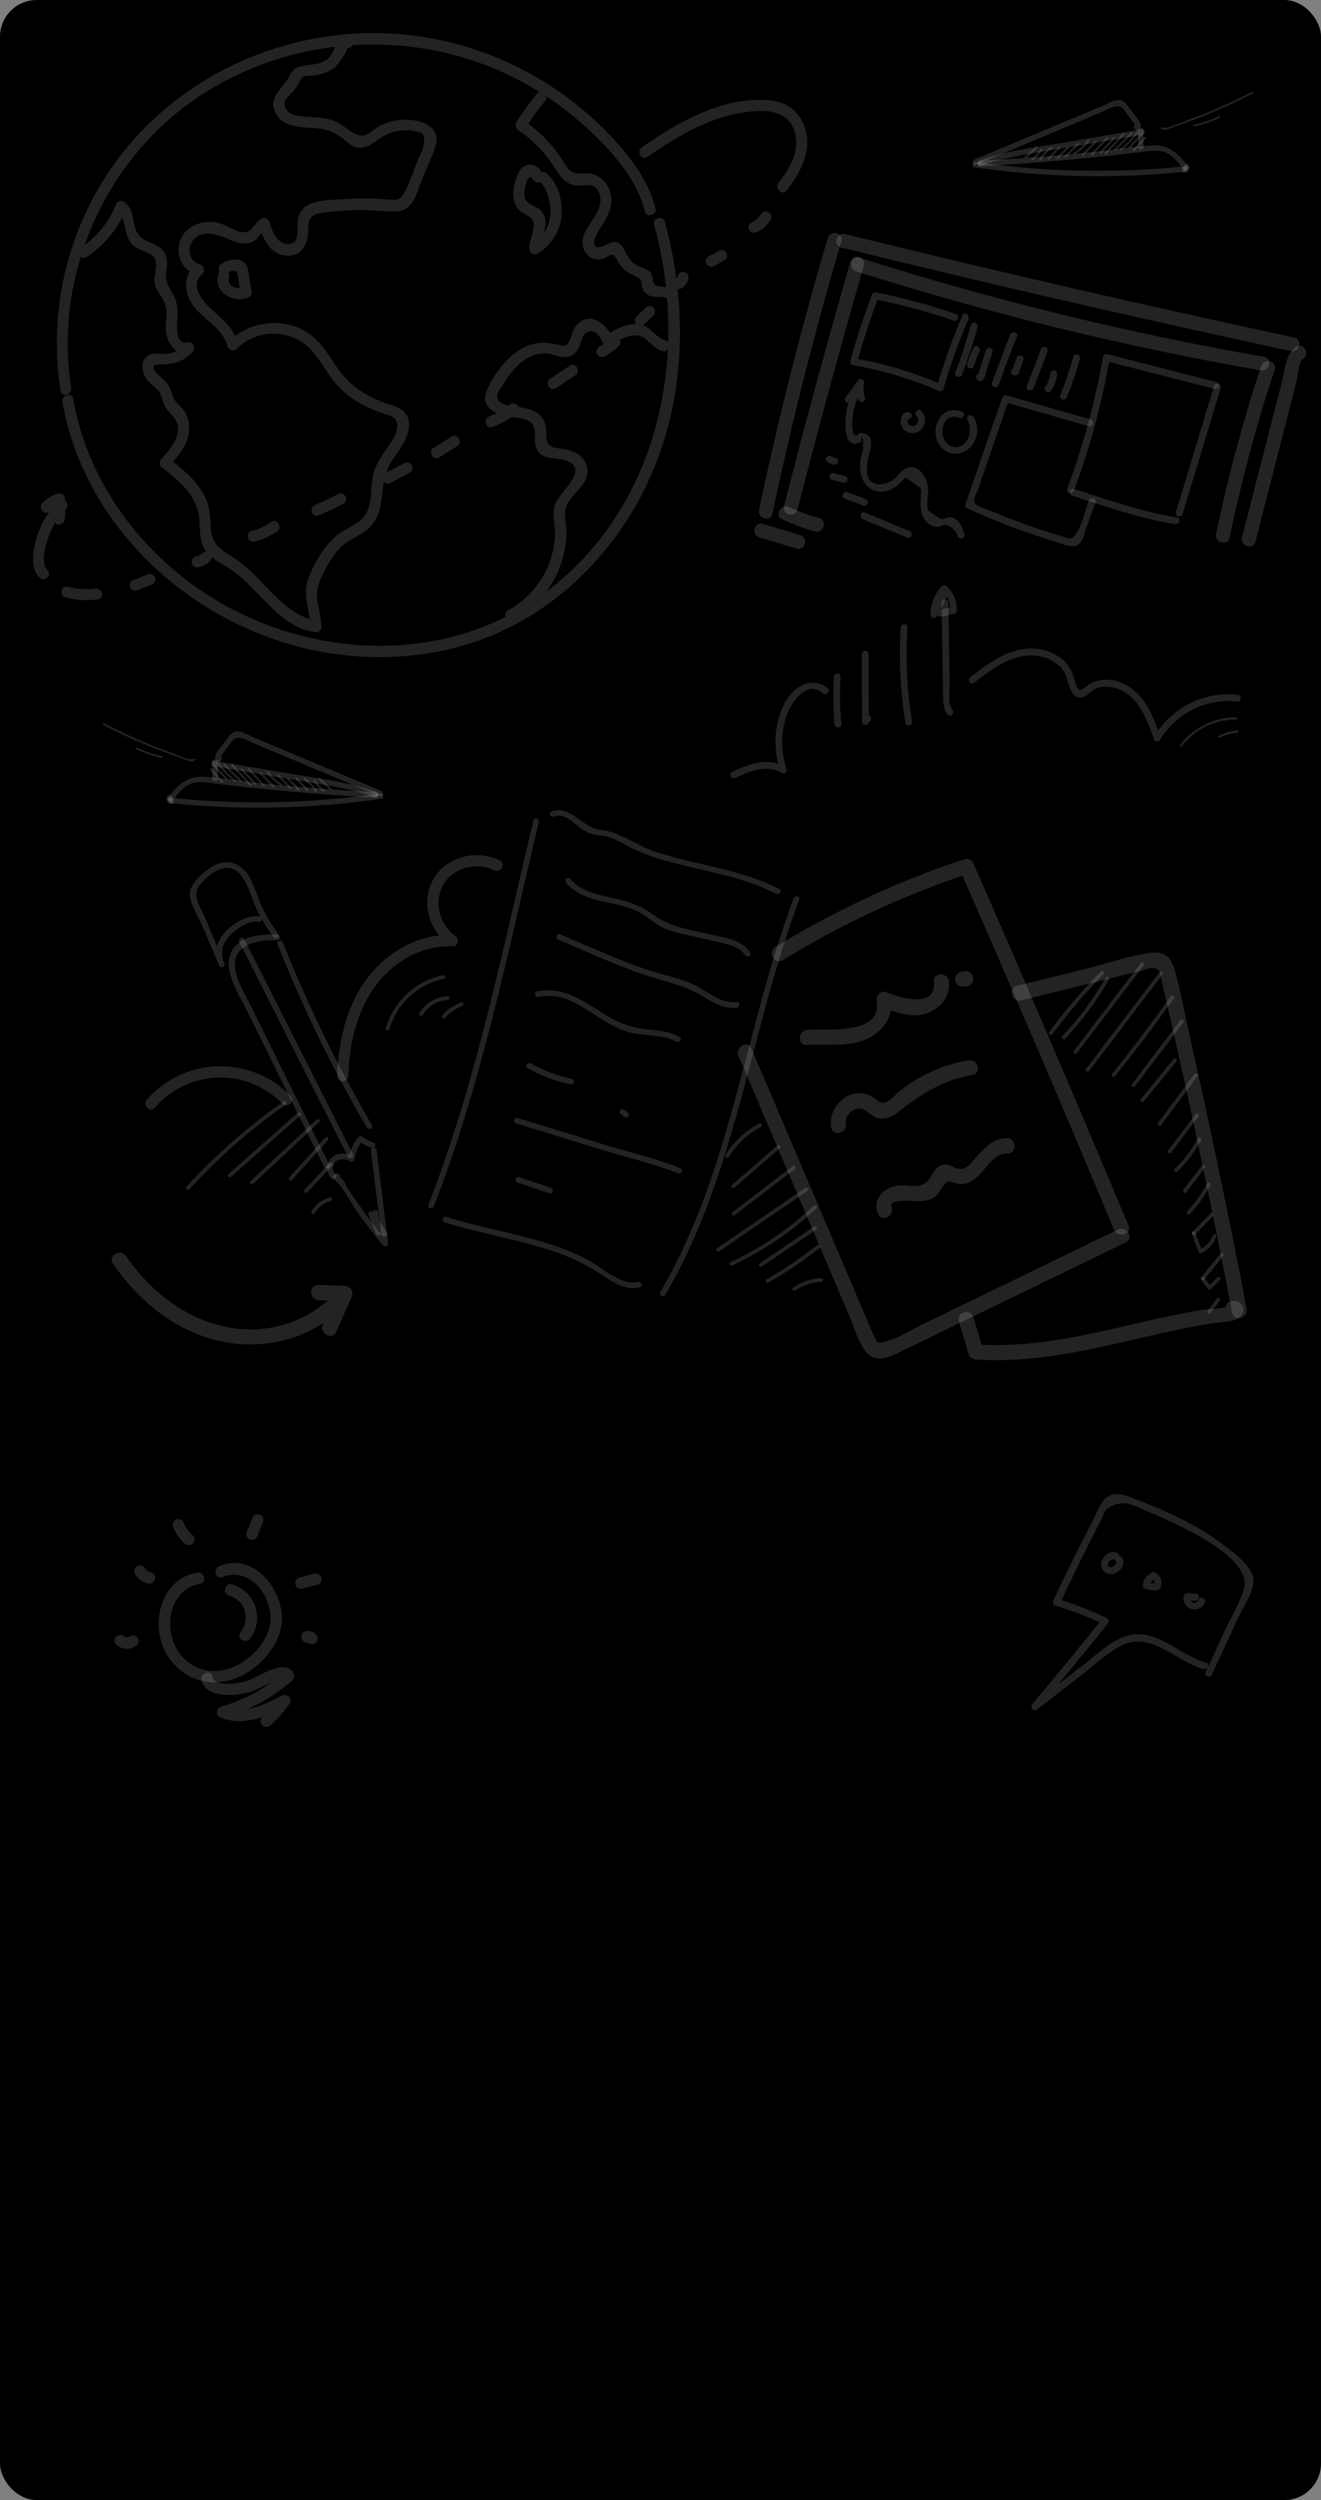 <svg width="360" height="681" viewBox="0 0 360 681" fill="none" xmlns="http://www.w3.org/2000/svg">
<rect x="0" y="0" width="360" height="681" fill="#808080" stroke="none"/>
<rect width="360" height="681" rx="10" fill="black"/>
<g clip-path="url(#clip0_30_2939)">
<path d="M338.461 146.428C340.903 136.864 343.352 127.294 345.809 117.72L349.335 104.082C350.142 100.937 350.302 96.467 353.203 94.472C355.229 93.086 357.14 96.383 355.122 97.761C353.904 98.599 353.721 102.285 353.371 103.655C352.883 105.574 352.396 107.463 351.901 109.405C350.794 113.709 349.693 118.025 348.596 122.35C346.449 130.726 344.304 139.103 342.162 147.479C341.552 149.855 337.882 148.85 338.491 146.466L338.461 146.428Z" fill="white" fill-opacity="0.14"/>
<path d="M351.71 95.614C310.773 86.826 269.975 77.435 229.316 67.439C226.94 66.853 227.945 63.175 230.329 63.761C270.987 73.767 311.786 83.159 352.723 91.936C355.114 92.454 354.102 96.124 351.71 95.614Z" fill="white" fill-opacity="0.14"/>
<path d="M229.271 65.809C222.042 90.258 215.787 114.961 210.508 139.918C210.005 142.316 206.335 141.303 206.837 138.905C212.112 113.969 218.366 89.266 225.6 64.797C226.293 62.451 229.964 63.456 229.271 65.809Z" fill="white" fill-opacity="0.14"/>
<path d="M347.4 100.625C342.41 115.656 338.296 130.965 335.08 146.474C334.585 148.873 330.914 147.86 331.409 145.461C334.627 129.961 338.738 114.66 343.722 99.635C344.484 97.35 348.17 98.31 347.4 100.648V100.625Z" fill="white" fill-opacity="0.14"/>
<path d="M343.532 100.884C306.214 94.369 269.376 85.351 233.268 73.889C230.946 73.127 231.936 69.472 234.281 70.218C270.389 81.68 307.226 90.699 344.545 97.213C346.959 97.632 345.938 101.302 343.532 100.884Z" fill="white" fill-opacity="0.14"/>
<path d="M235.416 72.282C229.065 94.38 223.037 116.565 217.331 138.836C216.729 141.212 213.051 140.207 213.66 137.831C219.366 115.56 225.395 93.373 231.746 71.269C232.423 68.916 236.094 69.914 235.416 72.282Z" fill="white" fill-opacity="0.14"/>
<path d="M222.166 144.776C219.061 143.924 216.037 142.803 213.127 141.425C210.911 140.382 212.846 137.1 215.046 138.136C217.665 139.361 220.386 140.352 223.179 141.098C225.54 141.737 224.534 145.415 222.166 144.776Z" fill="white" fill-opacity="0.14"/>
<path d="M217.064 149.421L206.913 146.375C204.575 145.667 205.573 141.989 207.926 142.704L218.077 145.75C220.414 146.459 219.417 150.129 217.064 149.421Z" fill="white" fill-opacity="0.14"/>
<path d="M332.681 105.666C329.224 117.129 325.762 128.586 322.294 140.039C321.944 141.212 320.101 140.709 320.459 139.537C323.921 128.079 327.384 116.621 330.846 105.163C331.204 103.99 333.039 104.493 332.681 105.666Z" fill="white" fill-opacity="0.14"/>
<path d="M330.945 105.932L301.247 98.317L302.412 97.655C300.281 109.916 297.026 121.955 292.687 133.62C292.269 134.762 290.403 134.267 290.852 133.117C295.201 121.444 298.464 109.394 300.599 97.122C300.672 96.882 300.834 96.679 301.053 96.555C301.271 96.432 301.529 96.397 301.772 96.459L331.47 104.074C331.591 104.108 331.703 104.164 331.802 104.242C331.9 104.319 331.983 104.414 332.044 104.523C332.106 104.632 332.145 104.752 332.16 104.876C332.176 105 332.166 105.126 332.133 105.247C332.099 105.367 332.042 105.48 331.965 105.578C331.888 105.677 331.792 105.759 331.684 105.821C331.575 105.882 331.455 105.922 331.331 105.937C331.206 105.952 331.08 105.943 330.96 105.909L330.945 105.932Z" fill="white" fill-opacity="0.14"/>
<path d="M320.208 142.773C310.605 141.25 301.399 137.945 292.17 135.006C291.005 134.64 291.507 132.798 292.68 133.171C301.902 136.102 311.116 139.445 320.71 140.938C321.921 141.128 321.403 142.963 320.208 142.773Z" fill="white" fill-opacity="0.14"/>
<path d="M296.739 116.113L273.78 109.526L274.945 108.864C273.051 114.387 271.15 119.911 269.241 125.434C268.363 127.972 267.49 130.511 266.622 133.049C266.264 134.1 265.167 135.912 265.616 136.94C266.066 137.968 268.457 138.539 269.538 138.988C274.666 141.136 279.872 143.062 285.156 144.768C286.489 145.195 287.829 145.613 289.162 146.009C291.53 146.718 292.04 147.532 293.731 144.563C295.109 142.202 295.779 138.912 296.7 136.361C297.119 135.219 298.985 135.706 298.536 136.864C297.713 139.143 296.888 141.428 296.061 143.717C295.604 144.974 295.299 146.763 294.37 147.852C292.703 149.794 289.916 148.256 287.951 147.662C279.622 145.119 271.462 142.049 263.522 138.471C263.341 138.363 263.201 138.199 263.122 138.003C263.044 137.808 263.032 137.592 263.088 137.389L273.11 108.354C273.184 108.115 273.347 107.913 273.564 107.79C273.782 107.667 274.039 107.631 274.282 107.691L297.241 114.278C297.477 114.351 297.676 114.513 297.795 114.73C297.914 114.946 297.944 115.201 297.879 115.439C297.813 115.678 297.658 115.881 297.445 116.007C297.232 116.133 296.979 116.171 296.739 116.113Z" fill="white" fill-opacity="0.14"/>
<path d="M263.941 86.834C261.297 93.039 259.024 99.396 257.134 105.871C257.091 106.01 257.019 106.138 256.921 106.245C256.824 106.352 256.703 106.436 256.569 106.49C256.435 106.545 256.29 106.569 256.145 106.561C256.001 106.553 255.86 106.512 255.732 106.442C248.269 103.174 240.433 100.831 232.4 99.467C232.159 99.4 231.953 99.239 231.829 99.021C231.705 98.803 231.672 98.544 231.738 98.302C233.418 92.21 235.373 86.215 237.601 80.316C237.674 80.076 237.836 79.873 238.055 79.749C238.273 79.626 238.531 79.591 238.774 79.653C246.124 81.124 253.369 83.081 260.461 85.509C261.619 85.905 261.124 87.74 259.959 87.344C252.865 84.915 245.617 82.959 238.264 81.488L239.437 80.818C237.213 86.728 235.259 92.723 233.573 98.805L232.911 97.632C241.101 99.04 249.087 101.447 256.692 104.798L255.298 105.369C257.241 98.742 259.578 92.238 262.297 85.89C262.776 84.77 264.413 85.738 263.941 86.857V86.834Z" fill="white" fill-opacity="0.14"/>
<path d="M261.002 145.964C260.598 144.57 258.786 142.918 257.461 142.986C256.898 142.986 256.334 143.458 255.74 143.496C255.216 143.528 254.691 143.454 254.195 143.281C253.7 143.107 253.244 142.836 252.854 142.484C250.775 140.763 250.806 138.082 250.92 135.63C251.034 133.178 251.537 133.346 248.894 131.526C246.008 129.561 247.12 129.866 245.346 131.526C244.441 132.422 243.363 133.124 242.178 133.589C241.068 134.02 239.848 134.078 238.702 133.754C237.556 133.429 236.547 132.741 235.827 131.792C234.22 129.721 234.167 127.003 234.639 124.535C234.91 123.778 235.113 122.998 235.248 122.205C235.134 115.862 234.936 120.682 234.251 120.606C233.794 120.538 233.314 121.04 232.728 120.926C230.329 120.431 230.367 116.669 230.405 114.941C230.516 111.248 231.598 107.649 233.543 104.508C233.992 103.747 235.401 104.006 235.317 104.988C235.071 106.106 235.224 107.276 235.751 108.293L233.916 108.803C233.468 107.203 233.374 105.524 233.642 103.884L235.385 104.645L232.02 109.351C231.311 110.341 229.659 109.351 230.375 108.392L233.741 103.678C233.864 103.485 234.052 103.343 234.271 103.277C234.49 103.21 234.725 103.224 234.934 103.316C235.144 103.408 235.314 103.572 235.413 103.778C235.513 103.984 235.535 104.218 235.477 104.44C235.208 105.74 235.303 107.089 235.751 108.338C235.784 108.459 235.794 108.585 235.779 108.709C235.764 108.833 235.724 108.953 235.663 109.062C235.601 109.171 235.519 109.267 235.42 109.344C235.322 109.421 235.209 109.478 235.088 109.511C234.968 109.545 234.842 109.554 234.718 109.539C234.594 109.524 234.474 109.484 234.365 109.423C234.256 109.361 234.16 109.279 234.083 109.18C234.006 109.082 233.949 108.969 233.916 108.849C233.431 107.642 233.258 106.332 233.413 105.041L235.187 105.521C234.031 107.385 233.192 109.428 232.705 111.567C232.56 112.253 231.456 118.322 233.322 118.725C233.512 118.763 234.129 117.888 234.548 117.964C235.207 117.907 235.866 118.079 236.413 118.451C237.83 119.54 237.411 121.307 237.061 122.799C236.52 125.084 234.936 130.589 238.386 131.716C240.175 132.303 242.642 131.488 243.975 130.262C244.584 129.698 245.033 128.982 245.658 128.434C249.633 124.931 252.999 129.828 252.945 133.765C252.945 134.633 252.785 135.501 252.755 136.377C252.656 137.257 252.687 138.147 252.846 139.019L256.448 141.425C257.393 141.501 258.261 140.664 259.334 140.938C261.459 141.44 262.274 143.664 262.814 145.507C262.848 145.627 262.857 145.753 262.842 145.877C262.827 146.001 262.787 146.121 262.726 146.23C262.664 146.339 262.582 146.435 262.484 146.512C262.385 146.589 262.272 146.646 262.152 146.68C262.031 146.713 261.905 146.722 261.781 146.707C261.657 146.692 261.537 146.653 261.428 146.591C261.319 146.53 261.224 146.447 261.147 146.349C261.07 146.25 261.013 146.138 260.979 146.017L261.002 145.964Z" fill="white" fill-opacity="0.14"/>
<path d="M247.295 146.474L235.195 141.448C234.076 140.991 234.571 139.163 235.698 139.613L247.805 144.639C248.917 145.095 248.43 146.923 247.295 146.474Z" fill="white" fill-opacity="0.14"/>
<path d="M235.111 137.694C233.541 137.01 231.935 136.412 230.299 135.905C229.134 135.539 229.636 133.704 230.809 134.069C232.597 134.634 234.354 135.295 236.071 136.049C237.19 136.544 236.223 138.181 235.111 137.694Z" fill="white" fill-opacity="0.14"/>
<path d="M229.781 131.488L226.735 130.726C225.539 130.445 226.042 128.602 227.238 128.891L230.283 129.653C231.471 129.942 230.969 131.777 229.773 131.488H229.781Z" fill="white" fill-opacity="0.14"/>
<path d="M227.253 126.561L225.73 126.02C225.494 125.947 225.295 125.785 225.176 125.569C225.057 125.352 225.027 125.098 225.092 124.859C225.157 124.621 225.313 124.417 225.526 124.291C225.739 124.165 225.992 124.127 226.232 124.185L227.755 124.726C227.992 124.798 228.19 124.96 228.309 125.177C228.428 125.394 228.458 125.648 228.393 125.887C228.328 126.125 228.172 126.329 227.959 126.455C227.747 126.58 227.493 126.619 227.253 126.561Z" fill="white" fill-opacity="0.14"/>
<path d="M294.317 97.739C293.306 101.291 292.116 104.791 290.753 108.224C290.304 109.351 288.469 108.864 288.918 107.722C290.284 104.28 291.472 100.782 292.482 97.228C292.55 96.985 292.711 96.778 292.931 96.654C293.151 96.53 293.411 96.498 293.655 96.566C293.898 96.633 294.105 96.795 294.229 97.015C294.353 97.235 294.385 97.495 294.317 97.739Z" fill="white" fill-opacity="0.14"/>
<path d="M288.104 101.797C287.934 103.427 287.381 104.992 286.489 106.366C285.819 107.379 284.167 106.427 284.844 105.399C285.576 104.321 286.041 103.083 286.2 101.79C286.337 100.587 288.248 100.579 288.104 101.79V101.797Z" fill="white" fill-opacity="0.14"/>
<path d="M285.461 95.683C284.258 99.043 282.989 102.376 281.654 105.681C281.197 106.8 279.369 106.313 279.819 105.171C281.159 101.866 282.428 98.536 283.626 95.18C284.037 94.038 285.91 94.525 285.461 95.683Z" fill="white" fill-opacity="0.14"/>
<path d="M278.935 97.997C278.516 99.155 278.173 100.35 277.671 101.485C277.603 101.717 277.461 101.92 277.268 102.065C277.074 102.21 276.839 102.288 276.597 102.288C276.356 102.288 276.12 102.21 275.927 102.065C275.733 101.92 275.592 101.717 275.524 101.485C275.481 101.323 275.481 101.154 275.524 100.992C275.567 100.831 275.65 100.683 275.767 100.564L275.828 100.495C276.59 99.566 277.968 100.921 277.176 101.843L277.115 101.911L277.359 100.982V101.081L276.696 100.419L276.795 100.465L276.034 100.556C275.744 100.762 276.034 100.19 276.095 100.084L276.422 99.178L277.031 97.487C277.442 96.345 279.316 96.84 278.866 97.997H278.935Z" fill="white" fill-opacity="0.14"/>
<path d="M277.153 91.647C275.392 95.997 273.737 100.381 272.188 104.798C271.785 105.947 269.904 105.452 270.353 104.287C271.907 99.871 273.559 95.487 275.311 91.136C275.767 90.017 277.595 90.504 277.153 91.647Z" fill="white" fill-opacity="0.14"/>
<path d="M270.467 95.934C269.957 97.525 269.455 99.109 268.944 100.693C268.64 101.637 268.495 103.176 267.543 103.693C267.36 103.796 267.149 103.838 266.941 103.812C266.732 103.785 266.538 103.693 266.386 103.549C266.235 103.405 266.127 103.222 266.073 103.02C266.019 102.819 266.022 102.607 266.081 102.407C266.139 102.207 266.26 102.031 266.426 101.906C266.592 101.781 266.795 101.714 267.003 101.714H267.094C268.32 101.637 268.312 103.541 267.094 103.617H267.01L267.924 102.917V103.046L267.68 102.117L267.764 102.201L266.614 102.056C266.764 101.618 266.883 101.17 266.972 100.716C267.17 100.099 267.368 99.482 267.558 98.866C267.932 97.723 268.32 96.581 268.663 95.431C269.005 94.281 270.871 94.769 270.498 95.934H270.467Z" fill="white" fill-opacity="0.14"/>
<path d="M266.919 95.69C266.301 96.999 265.792 98.357 265.396 99.749C265.311 99.972 265.147 100.155 264.934 100.264C264.722 100.372 264.476 100.397 264.246 100.334C264.016 100.272 263.818 100.125 263.689 99.924C263.561 99.723 263.513 99.481 263.553 99.246C264.002 97.697 264.575 96.187 265.266 94.731C265.784 93.626 267.429 94.586 266.904 95.69H266.919Z" fill="white" fill-opacity="0.14"/>
<path d="M266.409 89.088C265.214 93.471 263.801 97.791 262.175 102.033C261.748 103.168 259.89 102.673 260.339 101.523C261.964 97.269 263.375 92.954 264.573 88.578C264.607 88.457 264.664 88.345 264.741 88.246C264.818 88.148 264.914 88.065 265.023 88.004C265.131 87.942 265.251 87.903 265.375 87.888C265.5 87.873 265.626 87.882 265.746 87.915C265.867 87.949 265.979 88.006 266.078 88.083C266.176 88.16 266.259 88.256 266.32 88.365C266.382 88.473 266.421 88.593 266.436 88.718C266.452 88.842 266.442 88.968 266.409 89.088Z" fill="white" fill-opacity="0.14"/>
<path d="M265.32 113.547C266.042 114.73 266.389 116.104 266.314 117.488C266.239 118.872 265.746 120.201 264.901 121.299C263.104 123.584 259.806 124.421 257.37 122.617C252.336 118.878 255.748 109.443 262.228 112.184C263.355 112.656 262.388 114.301 261.269 113.829C256.608 111.857 255.032 120.18 259.433 121.596C263.53 122.906 265.388 117.309 263.675 114.507C263.548 114.289 263.512 114.029 263.577 113.785C263.641 113.54 263.799 113.332 264.018 113.205C264.236 113.077 264.495 113.042 264.74 113.106C264.984 113.17 265.192 113.329 265.32 113.547Z" fill="white" fill-opacity="0.14"/>
<path d="M251.103 111.933C253.296 114.293 251.59 118.367 248.224 117.949C247.525 117.856 246.875 117.536 246.376 117.038C245.876 116.54 245.554 115.891 245.46 115.192C245.27 113.829 246.138 111.803 247.821 112.329C248.986 112.687 248.491 114.529 247.318 114.164C247.493 114.217 247.463 114.073 247.394 114.293C247.36 114.408 247.337 114.525 247.326 114.644C247.312 114.932 247.383 115.218 247.531 115.466C247.681 115.702 247.902 115.885 248.161 115.989C248.421 116.093 248.707 116.112 248.978 116.045C249.261 115.974 249.521 115.83 249.73 115.626C249.939 115.422 250.09 115.167 250.167 114.885C250.245 114.604 250.246 114.307 250.171 114.025C250.096 113.743 249.947 113.486 249.74 113.281C248.91 112.382 250.25 111.034 251.087 111.933H251.103Z" fill="white" fill-opacity="0.14"/>
</g>
<g clip-path="url(#clip1_30_2939)">
<path d="M227.225 184.345C227 188.645 227.067 192.955 227.427 197.245C227.531 198.435 229.366 198.445 229.267 197.245C228.903 192.955 228.834 188.645 229.061 184.345C229.125 183.141 227.285 183.146 227.225 184.345Z" fill="white" fill-opacity="0.14"/>
<path d="M234.871 178.192L234.92 196.586C234.92 197.33 235.968 197.905 236.49 197.245L237.169 196.381C237.897 195.451 236.608 194.122 235.87 195.061L235.191 195.926L236.755 196.586L236.711 178.192C236.711 177.945 236.614 177.707 236.442 177.532C236.269 177.356 236.035 177.258 235.791 177.258C235.547 177.258 235.313 177.356 235.141 177.532C234.968 177.707 234.871 177.945 234.871 178.192Z" fill="white" fill-opacity="0.14"/>
<path d="M245.464 170.92C244.91 179.623 245.353 188.361 246.782 196.961C246.974 198.145 248.75 197.645 248.553 196.461C247.164 188.024 246.745 179.451 247.304 170.915C247.377 169.716 245.542 169.721 245.464 170.915V170.92Z" fill="white" fill-opacity="0.14"/>
<path d="M256.607 164.192C256.702 169.817 256.794 175.44 256.883 181.061L257.015 189.128C257.05 191.128 256.942 193.047 258.26 194.656C259.018 195.581 260.312 194.251 259.559 193.337C258.241 191.727 258.836 188.124 258.806 186.194C258.767 183.749 258.726 181.304 258.683 178.862L258.447 164.192C258.447 162.993 256.587 162.993 256.607 164.192Z" fill="white" fill-opacity="0.14"/>
<path d="M256.676 159.639C254.688 161.717 253.573 164.499 253.567 167.396C253.572 167.599 253.641 167.794 253.764 167.954C253.887 168.113 254.058 168.228 254.25 168.28C254.443 168.333 254.647 168.321 254.832 168.247C255.018 168.172 255.174 168.039 255.279 167.866C256.653 165.682 257.751 163.331 258.546 160.869L257.011 161.279C257.657 161.928 258.16 162.709 258.486 163.571C258.811 164.433 258.953 165.355 258.9 166.277L259.574 165.377L257.705 165.727C257.326 165.797 256.499 166.137 256.15 166.017L256.794 166.672H256.76H254.925V166.762C255.072 167.936 256.893 167.951 256.765 166.762V166.672C256.622 165.517 254.9 165.432 254.93 166.672C254.914 166.972 255.011 167.268 255.202 167.498C255.393 167.728 255.664 167.876 255.958 167.911C257.173 168.076 258.866 167.411 260.071 167.196C260.263 167.14 260.433 167.022 260.554 166.86C260.676 166.698 260.742 166.5 260.745 166.297C260.798 165.128 260.608 163.961 260.19 162.871C259.771 161.781 259.132 160.793 258.315 159.969C258.2 159.857 258.058 159.777 257.904 159.736C257.75 159.695 257.588 159.695 257.434 159.737C257.28 159.778 257.139 159.858 257.024 159.971C256.91 160.083 256.825 160.224 256.78 160.379C256.03 162.693 254.995 164.902 253.7 166.952L255.412 167.421C255.403 165.016 256.326 162.704 257.98 160.984C258.802 160.119 257.488 158.8 256.681 159.664L256.676 159.639Z" fill="white" fill-opacity="0.14"/>
<path d="M200.402 211.905C204.245 210.111 209.037 208.082 213.017 210.556C213.175 210.646 213.355 210.687 213.536 210.673C213.717 210.66 213.89 210.593 214.034 210.481C214.177 210.368 214.285 210.215 214.344 210.041C214.403 209.867 214.41 209.679 214.365 209.501C212.779 204.844 212.753 199.785 214.291 195.111C215.531 191.398 219.831 185.02 224.283 188.849C225.184 189.618 226.487 188.304 225.582 187.524C221.258 183.81 215.964 187.304 213.774 191.618C210.891 197.25 210.626 204.033 212.608 209.996L213.956 208.941C209.346 206.082 203.959 208.206 199.492 210.296C198.419 210.795 199.349 212.405 200.417 211.905H200.402Z" fill="white" fill-opacity="0.14"/>
<path d="M265.365 186.06C270.088 182.436 275.652 178.062 281.935 178.562C284.573 178.727 287.071 179.829 288.99 181.676C290.86 183.595 290.771 186.015 291.942 188.259C292.764 189.823 294.264 190.638 295.853 189.573C297.088 188.739 297.821 187.744 299.342 187.314C300.742 186.944 302.212 186.944 303.612 187.314C309.983 188.883 312.542 195.676 314.436 201.309C314.489 201.482 314.589 201.636 314.725 201.752C314.862 201.869 315.028 201.943 315.205 201.967C315.382 201.99 315.561 201.961 315.723 201.883C315.884 201.806 316.019 201.683 316.113 201.529C318.305 197.934 321.458 195.045 325.203 193.199C328.948 191.353 333.133 190.626 337.269 191.103C338.445 191.243 338.435 189.373 337.269 189.238C332.813 188.76 328.315 189.572 324.294 191.581C320.272 193.589 316.892 196.712 314.544 200.589L316.222 200.814C314.682 196.231 312.906 191.288 309.137 188.089C306.101 185.515 301.585 184.25 297.821 185.865C296.975 186.297 296.178 186.824 295.445 187.434C294.771 187.934 294.21 188.184 293.634 187.479C293.332 186.97 293.123 186.41 293.019 185.825C292.473 183.88 291.971 182.206 290.609 180.667C288.021 177.748 283.804 176.388 280.011 176.668C274.068 177.103 269.03 180.906 264.445 184.425C263.51 185.14 264.445 186.759 265.37 186.035L265.365 186.06Z" fill="white" fill-opacity="0.14"/>
<path d="M322.096 203.263C323.855 200.983 326.106 199.143 328.675 197.886C331.245 196.629 334.064 195.987 336.915 196.011C336.99 196.001 337.059 195.964 337.109 195.907C337.159 195.849 337.186 195.775 337.186 195.699C337.186 195.622 337.159 195.548 337.109 195.49C337.059 195.433 336.99 195.396 336.915 195.386C333.981 195.361 331.081 196.02 328.437 197.312C325.793 198.604 323.476 200.494 321.663 202.838C321.422 203.148 321.855 203.593 322.101 203.278L322.096 203.263Z" fill="white" fill-opacity="0.14"/>
<path d="M332.487 200.954C333.965 200.179 335.581 199.715 337.24 199.589C337.633 199.559 337.633 198.935 337.24 198.965C335.473 199.097 333.751 199.59 332.177 200.414C331.823 200.599 332.133 201.139 332.487 200.954Z" fill="white" fill-opacity="0.14"/>
</g>
<g clip-path="url(#clip2_30_2939)">
<path d="M328.611 455.413C330.351 451.66 332.081 447.907 333.8 444.152C335.48 440.516 337.855 436.717 338.99 432.892C341.202 425.65 326.965 418.4 321.687 415.755C318.487 414.143 315.204 412.713 311.889 411.363C310.381 410.621 308.815 410.004 307.205 409.519C305.229 409.264 303.232 409.803 301.652 411.017C300.993 411.645 300.428 413.35 299.979 414.21C296.094 421.681 292.374 429.225 288.819 436.843C288.646 436.431 288.464 436.033 288.293 435.598C292.846 436.938 297.283 438.646 301.559 440.706C301.693 440.763 301.812 440.85 301.908 440.96C302.003 441.069 302.073 441.199 302.111 441.34C302.15 441.48 302.156 441.627 302.13 441.77C302.104 441.913 302.046 442.049 301.96 442.166C295.656 450.007 289.275 457.783 282.818 465.493L281.441 464.168L295.071 453.645C298.665 450.875 302.444 447.083 306.86 445.664C314.847 443.068 321.5 450.898 328.661 452.885C329.834 453.218 329.108 454.981 327.935 454.648C320.427 452.542 313.604 444.093 305.409 448.353C301.487 450.392 297.961 453.8 294.452 456.495L282.608 465.644C281.76 466.31 280.546 465.166 281.232 464.312C287.695 456.598 294.076 448.822 300.374 440.986L300.768 442.438C296.494 440.379 292.06 438.671 287.51 437.331C287.394 437.284 287.289 437.215 287.2 437.128C287.111 437.04 287.041 436.936 286.993 436.821C286.944 436.706 286.919 436.582 286.919 436.458C286.918 436.333 286.943 436.21 286.99 436.094C289.341 431.09 291.757 426.114 294.239 421.166C295.428 418.807 296.632 416.454 297.85 414.108C298.778 412.323 299.622 409.83 301.066 408.353C303.227 406.14 305.905 406.983 308.475 407.96C312.99 409.676 317.48 411.535 321.812 413.69C325.636 415.549 329.282 417.754 332.704 420.278C335.464 422.36 340.476 425.878 341.448 429.426C342.349 432.789 338.961 437.356 337.65 440.216L330.286 456.105C329.769 457.217 328.005 456.499 328.522 455.386L328.611 455.413Z" fill="white" fill-opacity="0.14"/>
<path d="M328.388 436.487C328.103 437.186 327.569 437.755 326.889 438.083C326.209 438.411 325.432 438.475 324.708 438.263C323.983 438.051 323.363 437.578 322.967 436.935C322.572 436.292 322.429 435.525 322.566 434.783C322.605 434.536 322.736 434.313 322.933 434.159C323.129 434.004 323.377 433.93 323.626 433.95L325.908 434.124C327.132 434.217 326.898 436.108 325.681 436.016L323.399 435.842L324.458 435.01C324.065 436.559 326.061 437.328 326.624 435.768C327.039 434.613 328.803 435.331 328.388 436.487Z" fill="white" fill-opacity="0.14"/>
<path d="M314.616 428.24C315.271 428.525 315.813 429.021 316.155 429.649C316.497 430.277 316.619 431.001 316.503 431.706C316.445 432.09 316.302 432.456 316.082 432.777C315.92 432.938 315.724 433.061 315.507 433.136C315.291 433.211 315.06 433.236 314.833 433.21C313.885 433.256 312.938 433.098 312.056 432.746C311.867 432.661 311.71 432.519 311.606 432.34C311.503 432.161 311.458 431.954 311.477 431.748C311.492 431.23 311.623 430.721 311.858 430.26C312.094 429.798 312.43 429.395 312.842 429.079C313.041 428.923 313.293 428.852 313.545 428.882C313.796 428.912 314.025 429.041 314.181 429.24C314.337 429.439 314.408 429.692 314.378 429.943C314.348 430.194 314.219 430.423 314.02 430.579C313.807 430.742 313.636 430.954 313.522 431.197C313.409 431.44 313.356 431.707 313.369 431.975L312.783 430.976C313.541 431.29 314.371 431.389 315.182 431.264L314.444 431.843C314.539 431.689 314.6 431.516 314.624 431.337C314.648 431.157 314.633 430.975 314.582 430.801C314.53 430.628 314.442 430.467 314.324 430.33C314.207 430.193 314.061 430.082 313.897 430.004C313.671 429.904 313.493 429.719 313.401 429.49C313.308 429.26 313.309 429.004 313.402 428.774C313.496 428.545 313.674 428.361 313.901 428.262C314.127 428.162 314.384 428.154 314.616 428.24Z" fill="white" fill-opacity="0.14"/>
<path d="M305.886 424.414C307.218 427.199 303.071 430.217 300.85 428.001C298.629 425.785 301.784 421.626 304.513 423.067C305.59 423.626 304.876 425.413 303.787 424.83C302.877 424.352 301.427 425.821 302.163 426.654C302.9 427.487 304.533 426.101 304.099 425.174C303.572 424.067 305.32 423.317 305.848 424.417L305.886 424.414Z" fill="white" fill-opacity="0.14"/>
</g>
<g clip-path="url(#clip3_30_2939)">
<path d="M53.741 428.355C44.952 429.87 41.484 439.755 44.061 447.539C46.638 455.323 54.469 459.914 62.598 457.68C70.178 455.597 77.722 447.542 76.754 439.361C75.793 431.308 68.498 423.126 59.798 426.569C57.954 427.294 58.704 430.302 60.577 429.587C67.739 426.756 73.676 434.028 73.741 440.751C73.805 446.999 67.599 453.103 61.828 454.695C58.939 455.547 55.834 455.27 53.144 453.92C50.454 452.57 48.38 450.249 47.343 447.427C44.863 441.162 47.099 432.699 54.53 431.413C56.509 431.076 55.72 428.051 53.752 428.395L53.741 428.355Z" fill="white" fill-opacity="0.14"/>
<path d="M54.925 457.492C55.54 461.252 60.186 461.806 63.304 461.692C65.453 461.618 67.571 461.157 69.557 460.33C70.338 460.008 77.027 456.782 77.09 456.991L77.507 455.494C72.525 459.849 66.64 463.048 60.275 464.864C59.945 464.949 59.651 465.139 59.439 465.406C59.226 465.672 59.106 466 59.096 466.34C59.087 466.681 59.188 467.015 59.385 467.292C59.581 467.57 59.863 467.776 60.188 467.88C66.514 470.357 72.7 467.528 78.354 464.578L76.236 462.431C74.872 464.395 73.277 466.189 71.484 467.773C69.979 469.11 72.185 471.329 73.68 469.985C75.662 468.213 77.424 466.209 78.927 464.016C79.857 462.663 78.095 461.193 76.8 461.872C71.881 464.451 66.646 467.078 61.081 464.871C61.063 465.877 61.054 466.88 61.044 467.884C67.936 465.908 74.306 462.433 79.695 457.708C79.893 457.519 80.036 457.28 80.11 457.017C80.183 456.753 80.184 456.475 80.113 456.211C79.168 453.115 75.507 454.137 73.213 455.099C70.92 456.061 68.948 457.433 66.582 458.077C64.79 458.539 58.417 459.638 57.941 456.715C57.62 454.735 54.591 455.525 54.917 457.495L54.925 457.492Z" fill="white" fill-opacity="0.14"/>
<path d="M62.336 434.569C66.918 435.977 68.302 440.945 65.496 444.714C64.306 446.333 67.002 447.907 68.187 446.299C69.106 445.072 69.713 443.641 69.954 442.129C70.196 440.617 70.066 439.069 69.574 437.619C69.083 436.17 68.246 434.861 67.135 433.807C66.024 432.753 64.672 431.985 63.197 431.569C61.311 430.959 60.428 434.009 62.336 434.569Z" fill="white" fill-opacity="0.14"/>
<path d="M31.648 447.978C32.421 448.684 33.423 449.087 34.471 449.112C35.518 449.137 36.539 448.783 37.346 448.114C37.636 447.821 37.801 447.426 37.803 447.014C37.805 446.602 37.645 446.206 37.357 445.911C37.059 445.626 36.663 445.467 36.251 445.465C35.839 445.464 35.442 445.621 35.142 445.904C35.233 445.82 35.192 445.83 35.036 445.931C35.158 445.899 35.134 445.906 34.939 445.956C34.804 446.021 34.65 446.039 34.503 446.008C34.271 445.988 34.05 445.905 33.862 445.768C33.567 445.481 33.172 445.32 32.761 445.318C32.349 445.317 31.953 445.474 31.655 445.758C31.362 446.05 31.197 446.445 31.195 446.858C31.193 447.271 31.354 447.668 31.644 447.962L31.648 447.978Z" fill="white" fill-opacity="0.14"/>
<path d="M36.783 428.731C37.17 429.388 37.689 429.959 38.306 430.408C38.922 430.858 39.625 431.176 40.37 431.344C40.763 431.439 41.178 431.378 41.528 431.173C41.877 430.969 42.134 430.637 42.244 430.248C42.354 429.859 42.309 429.443 42.118 429.087C41.927 428.731 41.605 428.462 41.22 428.338C40.981 428.292 40.747 428.225 40.52 428.139C40.724 428.224 40.52 428.139 40.432 428.066L40.117 427.88C40.023 427.818 39.971 427.754 40.117 427.88C40.027 427.8 39.937 427.72 39.855 427.637C39.773 427.555 39.687 427.456 39.611 427.363C39.779 427.579 39.584 427.258 39.527 427.204C39.43 427.016 39.295 426.851 39.132 426.717C38.969 426.583 38.78 426.483 38.578 426.424C38.375 426.365 38.162 426.348 37.952 426.373C37.742 426.398 37.539 426.466 37.356 426.571C37.173 426.677 37.013 426.818 36.886 426.987C36.759 427.156 36.668 427.349 36.618 427.554C36.567 427.759 36.559 427.972 36.593 428.18C36.628 428.388 36.704 428.587 36.818 428.765L36.783 428.731Z" fill="white" fill-opacity="0.14"/>
<path d="M47.111 415.713C47.75 417.535 48.857 419.157 50.321 420.417C50.619 420.7 51.015 420.858 51.426 420.86C51.838 420.861 52.235 420.705 52.535 420.424C52.827 420.13 52.99 419.734 52.992 419.32C52.994 418.907 52.833 418.509 52.544 418.213C51.467 417.351 50.638 416.219 50.143 414.932C50.028 414.538 49.767 414.204 49.413 413.996C49.059 413.789 48.639 413.725 48.239 413.818C47.84 413.923 47.497 414.18 47.286 414.535C47.075 414.89 47.013 415.313 47.111 415.713Z" fill="white" fill-opacity="0.14"/>
<path d="M70.184 418.3L71.724 414.451C71.836 414.052 71.786 413.625 71.584 413.263C71.382 412.902 71.046 412.634 70.647 412.519C70.249 412.417 69.827 412.471 69.469 412.672C69.11 412.872 68.842 413.202 68.72 413.594L67.18 417.443C67.068 417.842 67.118 418.269 67.32 418.63C67.522 418.992 67.858 419.26 68.257 419.375C68.654 419.477 69.077 419.422 69.435 419.222C69.794 419.022 70.062 418.692 70.184 418.3Z" fill="white" fill-opacity="0.14"/>
<path d="M82.391 432.722L86.443 431.677C86.845 431.573 87.19 431.315 87.401 430.958C87.612 430.601 87.672 430.175 87.569 429.773C87.466 429.372 87.207 429.028 86.849 428.818C86.492 428.607 86.065 428.547 85.663 428.651L81.611 429.696C81.209 429.799 80.864 430.058 80.653 430.415C80.442 430.772 80.381 431.198 80.485 431.6C80.588 432.001 80.847 432.345 81.205 432.555C81.562 432.765 81.989 432.826 82.391 432.722Z" fill="white" fill-opacity="0.14"/>
<path d="M84.036 447.321C84.088 447.299 84.143 447.285 84.198 447.28C83.927 447.298 83.87 447.313 84.044 447.319C84.219 447.326 83.693 447.229 83.98 447.336C83.583 447.205 83.8 447.279 83.923 447.351C83.725 447.189 83.685 447.165 83.8 447.279C83.649 447.059 83.614 447.025 83.694 447.168C83.911 447.507 84.25 447.75 84.642 447.845C85.033 447.941 85.447 447.882 85.796 447.681C86.145 447.479 86.403 447.151 86.516 446.765C86.629 446.379 86.589 445.964 86.404 445.607C86.102 445.073 85.627 444.657 85.058 444.427C84.488 444.198 83.858 444.168 83.269 444.344C82.867 444.447 82.522 444.706 82.311 445.063C82.1 445.42 82.04 445.846 82.143 446.248C82.246 446.649 82.505 446.993 82.863 447.203C83.22 447.414 83.647 447.474 84.049 447.37L84.036 447.321Z" fill="white" fill-opacity="0.14"/>
</g>
<g clip-path="url(#clip4_30_2939)">
<path d="M145.359 223.509C136.937 258.656 129.921 294.458 116.73 328.218C116.37 329.144 117.858 329.543 118.218 328.626C131.4 294.866 138.425 259.063 146.846 223.908C146.873 223.811 146.879 223.709 146.866 223.608C146.853 223.508 146.82 223.411 146.77 223.324C146.719 223.236 146.652 223.159 146.572 223.098C146.491 223.036 146.4 222.991 146.302 222.965C146.205 222.939 146.103 222.932 146.002 222.945C145.902 222.958 145.805 222.991 145.718 223.041C145.63 223.092 145.553 223.159 145.492 223.24C145.43 223.32 145.385 223.411 145.359 223.509Z" fill="white" fill-opacity="0.14"/>
<path d="M150.838 222.425C154.194 221.356 156.302 224.346 158.752 225.988C160.178 226.915 161.824 227.448 163.522 227.532C166.966 227.858 169.268 229.584 172.27 231.076C174.403 232.12 176.614 232.993 178.885 233.687C189.788 237.158 201.244 238.141 211.559 243.48C212.436 243.931 213.207 242.599 212.33 242.148C201.577 236.596 189.585 235.713 178.276 231.889C173.159 230.157 168.935 226.572 163.533 226.004C158.701 225.493 155.632 219.295 150.436 220.956C149.496 221.257 149.906 222.742 150.854 222.441L150.838 222.425Z" fill="white" fill-opacity="0.14"/>
<path d="M216.328 244.636C202.986 279.99 199.325 318.959 179.947 351.957C179.896 352.044 179.863 352.141 179.85 352.241C179.837 352.341 179.843 352.443 179.869 352.541C179.895 352.638 179.94 352.73 180.002 352.81C180.063 352.89 180.14 352.958 180.227 353.008C180.315 353.059 180.411 353.092 180.511 353.105C180.612 353.119 180.713 353.112 180.811 353.086C180.909 353.06 181 353.015 181.081 352.954C181.161 352.892 181.228 352.816 181.279 352.728C200.731 319.631 204.433 280.521 217.816 245.043C218.159 244.109 216.671 243.718 216.328 244.636Z" fill="white" fill-opacity="0.14"/>
<path d="M121.156 332.958C130.521 335.89 140.262 337.416 149.594 340.446C154.396 341.932 158.981 344.042 163.232 346.723C166.708 348.981 169.987 351.587 174.344 350.68C175.309 350.478 174.891 349.027 173.925 349.195C168.975 350.236 164.193 345.241 160.049 343.076C156.207 341.127 152.19 339.543 148.051 338.346C139.306 335.718 130.276 334.198 121.555 331.471C120.605 331.177 120.205 332.665 121.156 332.958Z" fill="white" fill-opacity="0.14"/>
<path d="M154.245 240.421C159.378 246.546 168.183 245.02 174.644 248.705C176.771 249.919 178.494 251.689 180.711 252.746C182.838 253.627 185.055 254.273 187.323 254.671L195.165 256.476C198.016 257.135 201.296 257.586 203.089 260.181C203.645 261.004 204.98 260.215 204.415 259.4C202.033 255.949 197.688 255.477 193.887 254.607C188.309 253.322 182.634 252.59 177.94 249.098C174.579 246.633 171.099 245.497 167.05 244.612C162.761 243.677 158.316 242.875 155.34 239.327C154.701 238.562 153.623 239.664 154.254 240.421L154.245 240.421Z" fill="white" fill-opacity="0.14"/>
<path d="M152.187 255.976C160.935 259.62 169.669 263.825 178.778 266.509C183.217 267.823 187.373 268.865 191.37 271.303C194.316 273.109 197.162 274.85 200.769 274.482C201.752 274.387 201.754 272.827 200.764 272.946C196.274 273.399 193.001 270.174 189.246 268.297C185.722 266.534 181.806 265.846 178.07 264.687C169.365 261.951 160.996 257.985 152.586 254.489C151.676 254.104 151.277 255.6 152.187 255.976Z" fill="white" fill-opacity="0.14"/>
<path d="M146.783 271.543C154.341 269.865 160.265 275.682 166.387 279.046C168.761 280.395 171.365 281.293 174.067 281.694C177.603 282.177 181.177 282.007 184.395 283.787C185.223 284.263 186.044 282.956 185.167 282.455C182.362 280.905 179.381 280.676 176.259 280.381C172.062 279.955 168.035 278.5 164.535 276.146C158.966 272.64 153.279 268.531 146.349 270.058C145.383 270.277 145.802 271.761 146.767 271.543L146.783 271.543Z" fill="white" fill-opacity="0.14"/>
<path d="M143.747 290.933C147.385 293.017 151.332 294.511 155.438 295.359C156.413 295.562 156.821 294.074 155.846 293.871C151.87 293.056 148.05 291.614 144.527 289.601C144.352 289.522 144.155 289.511 143.972 289.569C143.79 289.627 143.635 289.751 143.538 289.917C143.441 290.082 143.409 290.277 143.448 290.465C143.486 290.652 143.593 290.819 143.747 290.933Z" fill="white" fill-opacity="0.14"/>
<path d="M169.107 303.369L170.068 304.192C170.219 304.324 170.413 304.396 170.614 304.395C170.814 304.395 171.008 304.321 171.158 304.188C171.23 304.116 171.287 304.03 171.325 303.935C171.364 303.841 171.384 303.74 171.384 303.638C171.383 303.536 171.363 303.435 171.323 303.341C171.284 303.247 171.226 303.162 171.154 303.09L170.193 302.317C170.042 302.185 169.848 302.113 169.648 302.114C169.447 302.114 169.254 302.188 169.104 302.321C168.972 302.472 168.899 302.666 168.9 302.867C168.901 303.067 168.975 303.261 169.107 303.411L169.107 303.369Z" fill="white" fill-opacity="0.14"/>
<path d="M140.638 306.005L163.287 312.968C170.462 315.164 177.915 316.88 184.894 319.646C185.812 320.014 186.211 318.526 185.302 318.158C178.323 315.392 170.869 313.676 163.694 311.48L141.046 304.517C140.095 304.223 139.696 305.711 140.638 306.005Z" fill="white" fill-opacity="0.14"/>
<path d="M141.058 322.137L149.755 325.03C150.697 325.348 151.097 323.861 150.154 323.542L141.458 320.65C140.515 320.331 140.116 321.827 141.058 322.137Z" fill="white" fill-opacity="0.14"/>
<path d="M75.624 257.18C82.484 274.43 90.63 291.141 99.993 307.172C100.097 307.348 100.266 307.475 100.463 307.526C100.661 307.577 100.871 307.548 101.047 307.445C101.223 307.341 101.35 307.172 101.401 306.974C101.453 306.777 101.423 306.567 101.32 306.391C92.019 290.476 83.926 273.887 77.109 256.761C76.75 255.846 75.257 256.248 75.624 257.18Z" fill="white" fill-opacity="0.14"/>
<path d="M75.482 254.571C71.353 254.495 66.003 254.695 63.499 258.535C60.164 263.658 64.878 270.428 67.132 274.987C74.212 289.312 81.292 303.632 88.372 317.947C88.804 318.837 90.139 318.048 89.698 317.166L72.758 282.91L68.725 274.75C67.253 271.766 65.335 268.693 64.423 265.476C62.182 257.508 69.402 255.996 75.487 256.107C75.691 256.106 75.886 256.024 76.029 255.88C76.173 255.735 76.253 255.54 76.252 255.336C76.252 255.132 76.17 254.937 76.026 254.794C75.881 254.65 75.686 254.57 75.482 254.571Z" fill="white" fill-opacity="0.14"/>
<path d="M101.766 311.195C100.643 310.818 99.588 310.264 98.639 309.555C98.491 309.471 98.32 309.438 98.151 309.461C97.983 309.484 97.827 309.562 97.707 309.682C96.239 311.382 95.33 313.493 95.102 315.727L96.256 315.054C94.344 313.922 91.636 313.766 90.082 315.629C89.453 316.389 89.129 317.355 89.172 318.341C89.215 319.326 89.622 320.26 90.315 320.962C91.003 321.67 92.089 320.576 91.401 319.869C91.146 319.611 90.952 319.3 90.834 318.957C90.716 318.614 90.677 318.249 90.72 317.889C90.763 317.529 90.888 317.183 91.083 316.878C91.279 316.573 91.541 316.316 91.85 316.127C92.422 315.832 93.063 315.701 93.704 315.746C94.345 315.792 94.961 316.014 95.484 316.386C95.603 316.44 95.734 316.465 95.864 316.459C95.995 316.453 96.122 316.416 96.235 316.351C96.349 316.286 96.445 316.195 96.516 316.086C96.588 315.976 96.632 315.852 96.646 315.722C96.844 313.887 97.595 312.157 98.8 310.76L97.868 310.887C98.937 311.652 100.117 312.249 101.367 312.658C102.309 312.969 102.708 311.481 101.766 311.171L101.766 311.195Z" fill="white" fill-opacity="0.14"/>
<path d="M101.088 313.369L104.225 338.831L105.536 338.281C102.816 334.988 100.203 331.579 97.746 328.07C96.64 326.522 95.586 324.957 94.584 323.375C94.252 322.856 93.635 321.256 93.064 320.978L92.94 320.821C92.55 320.286 92.27 320.386 92.115 321.121L91.138 320.382L91.139 320.522C91.192 321.504 92.736 321.507 92.683 320.517L92.683 320.376C92.672 320.261 92.638 320.149 92.583 320.048C92.527 319.947 92.45 319.859 92.358 319.789C92.266 319.72 92.161 319.67 92.048 319.644C91.936 319.617 91.819 319.615 91.706 319.637C91.488 319.66 91.284 319.754 91.124 319.903C90.963 320.053 90.856 320.25 90.817 320.465C90.779 320.597 90.777 320.736 90.813 320.869C90.848 321.001 90.919 321.121 91.018 321.216C93.775 323.535 95.64 327.805 97.756 330.696C99.871 333.587 102.144 336.543 104.466 339.367C104.581 339.454 104.717 339.51 104.861 339.529C105.005 339.547 105.151 339.528 105.284 339.472C105.418 339.417 105.534 339.327 105.622 339.212C105.71 339.097 105.767 338.961 105.785 338.817C104.742 330.333 103.694 321.846 102.64 313.356C102.521 312.382 100.985 312.379 101.105 313.361L101.088 313.369Z" fill="white" fill-opacity="0.14"/>
<path d="M105.42 335.739L101.842 330.302C101.385 329.61 100.099 330.044 100.432 330.901L102.398 335.98C102.454 336.177 102.585 336.344 102.764 336.444C102.942 336.544 103.153 336.569 103.35 336.514C103.547 336.458 103.714 336.327 103.814 336.149C103.914 335.97 103.939 335.759 103.883 335.562L102.947 330.083C102.779 329.101 101.294 329.519 101.463 330.493L102.399 335.997L103.883 335.579L101.917 330.5L100.515 331.099C101.705 332.911 102.898 334.724 104.093 336.536C104.641 337.36 105.968 336.587 105.42 335.755L105.42 335.739Z" fill="white" fill-opacity="0.14"/>
<path d="M75.903 254.396C73.785 251.679 72.044 248.688 70.727 245.505C70.008 243.399 69.174 241.335 68.228 239.321C66.333 235.794 62.817 233.717 58.893 235.481C56.23 236.68 51.216 240.776 51.748 244.086C52.212 246.916 54.246 250.063 55.378 252.726L59.7 262.941L61.101 262.342C59.696 259.44 60.89 256.364 63.145 254.276C64.791 252.718 68.087 250.716 70.425 251.112C71.391 251.266 71.807 249.778 70.832 249.616C67.387 249.051 63.153 251.724 61.023 254.275C59.958 255.458 59.27 256.932 59.047 258.508C58.825 260.084 59.078 261.691 59.775 263.122C60.149 263.897 61.526 263.331 61.184 262.523C59.358 258.225 57.538 253.924 55.722 249.62C54.889 247.617 52.773 244.503 53.715 242.32C54.608 240.286 57.596 237.773 59.476 236.933C64.999 234.519 67.184 240.514 68.676 244.554C70.066 248.369 72.028 251.951 74.493 255.177C75.091 256 76.425 255.17 75.82 254.396L75.903 254.396Z" fill="white" fill-opacity="0.14"/>
<path d="M65.217 256.572L94.819 315.092C95.268 315.982 96.594 315.193 96.145 314.311L66.544 255.791C66.103 254.909 64.768 255.69 65.217 256.58L65.217 256.572Z" fill="white" fill-opacity="0.14"/>
<path d="M42.183 301.745C44.314 299.256 46.94 297.238 49.895 295.822C52.849 294.405 56.067 293.621 59.342 293.518C62.617 293.416 65.877 293.998 68.915 295.227C71.952 296.456 74.7 298.305 76.982 300.656C78.374 302.071 80.546 299.884 79.154 298.469C76.582 295.835 73.493 293.763 70.081 292.382C66.669 291.002 63.008 290.343 59.329 290.446C55.65 290.55 52.032 291.415 48.703 292.985C45.374 294.556 42.407 296.799 39.987 299.573C38.688 301.064 40.875 303.244 42.183 301.745Z" fill="white" fill-opacity="0.14"/>
<path d="M94.915 293.029C95.231 284.515 97.1 275.822 102.145 268.786C107.009 261.998 114.862 257.478 123.301 257.779C124.953 257.839 125.226 255.716 124.067 254.903C119.763 251.871 118.105 245.503 120.863 240.877C123.621 236.252 129.999 234.71 134.713 237.047C136.492 237.924 138.01 235.26 136.264 234.382C130.044 231.3 121.852 233.187 118.199 239.326C114.547 245.466 116.854 253.566 122.516 257.55C122.777 256.592 123.029 255.633 123.331 254.674C114.248 254.351 105.801 259.054 100.319 266.15C94.409 273.8 92.231 283.518 91.876 293.023C91.8 295.013 94.88 294.994 94.956 293.012L94.915 293.029Z" fill="white" fill-opacity="0.14"/>
<path d="M201.262 287.625L218.58 328.238C221.461 335.015 224.347 341.787 227.239 348.553L231.402 358.323C232.668 361.283 233.688 364.92 235.489 367.573C238.386 371.873 242.473 369.629 246.224 367.799L266.88 357.768L306.743 338.446C309.117 337.29 307.032 333.764 304.658 334.911L269.214 352.104L251.508 360.704C248.672 362.076 245.657 364.028 242.655 364.996C238.853 366.19 239.183 366.024 238.118 363.79C237.286 362.075 236.619 360.269 235.87 358.522C225.501 334.206 215.133 309.887 204.764 285.565C203.732 283.15 200.205 285.251 201.229 287.65L201.262 287.625Z" fill="white" fill-opacity="0.14"/>
<path d="M213.382 261.515C229.271 251.731 246.246 243.832 263.964 237.978L261.64 237.044C275.93 269.56 289.911 302.194 303.585 334.948C304.592 337.347 308.544 336.276 307.544 333.836C293.704 300.758 279.584 267.799 265.183 234.959C264.952 234.571 264.599 234.269 264.179 234.1C263.76 233.932 263.296 233.906 262.86 234.026C244.802 239.981 227.497 248.017 211.297 257.972C209.056 259.359 211.125 262.927 213.382 261.515Z" fill="white" fill-opacity="0.14"/>
<path d="M278.279 272.491L310.899 264.44C311.774 264.223 313.117 263.607 314.009 263.678C316.338 263.843 316.095 265.083 316.498 266.84C317.118 269.48 317.722 272.128 318.334 274.777C319.609 280.332 320.864 285.89 322.1 291.451C326.983 313.452 331.548 335.507 335.793 357.615C336.297 360.206 340.248 359.094 339.752 356.511C334.93 331.46 329.711 306.493 324.097 281.61C322.755 275.686 321.734 269.521 319.963 263.715C319.027 260.638 317.172 259.126 313.896 259.509C307.87 260.215 301.686 262.483 295.804 263.932L277.159 268.531C274.593 269.168 275.697 273.119 278.263 272.491L278.279 272.491Z" fill="white" fill-opacity="0.14"/>
<path d="M261.339 359.918C262.208 362.887 263.08 365.854 263.955 368.818C264.084 369.247 264.346 369.623 264.703 369.894C265.06 370.164 265.494 370.314 265.942 370.322C278.611 371.169 291.088 368.928 303.397 366.16C309.775 364.726 316.119 363.167 322.522 361.882C325.467 361.285 328.421 360.746 331.4 360.306C333.769 359.959 336.668 360.23 338.329 358.25C338.638 357.924 338.834 357.508 338.891 357.063C338.947 356.617 338.86 356.165 338.642 355.772C338.397 355.302 338.018 354.915 337.552 354.661C337.087 354.407 336.556 354.297 336.028 354.345C335.58 354.353 335.146 354.505 334.79 354.778C334.434 355.052 334.175 355.432 334.052 355.863C334.052 355.978 334.003 356.102 333.97 356.218C333.385 358.796 337.344 359.881 337.937 357.294L338.019 356.939L336.042 358.448L336.596 358.446L334.817 357.437L335.107 357.857C335.203 357.031 335.308 356.205 335.412 355.379C334.417 356.563 328.811 356.583 327.326 356.844C324.363 357.342 321.409 357.93 318.464 358.527C312.812 359.736 307.202 361.102 301.559 362.36C289.827 364.978 277.994 367.018 265.927 366.21L267.906 367.706C267.037 364.736 266.165 361.77 265.29 358.806C264.547 356.282 260.587 357.369 261.339 359.91L261.339 359.918Z" fill="white" fill-opacity="0.14"/>
<path d="M30.798 344.234C38.127 354.943 49.032 363.59 62.077 365.724C74.362 367.728 87.501 363.545 95.45 353.782C95.724 353.487 95.906 353.119 95.976 352.723C96.046 352.327 96.001 351.919 95.846 351.548C95.69 351.177 95.431 350.858 95.1 350.63C94.769 350.402 94.379 350.274 93.977 350.262L86.817 350.015C84.158 349.925 84.181 354.045 86.832 354.143L94.008 354.407L92.213 351.308C90.815 354.462 89.417 357.61 88.019 360.753C86.954 363.167 90.512 365.252 91.593 362.829L95.787 353.376C95.959 353.061 96.047 352.706 96.042 352.346C96.037 351.987 95.94 351.635 95.76 351.324C95.58 351.013 95.323 350.753 95.013 350.57C94.704 350.387 94.353 350.286 93.993 350.278L86.817 350.015L86.832 354.143L93.991 354.39L92.517 350.878C85.241 359.813 73.233 363.719 62.004 361.53C50.486 359.291 40.873 351.638 34.358 342.133C32.864 339.958 29.288 342.035 30.798 344.234Z" fill="white" fill-opacity="0.14"/>
<path d="M219.879 284.661C225.732 284.244 232.326 285.526 237.607 282.287C241.446 279.928 243.555 276.164 242.846 271.683L240.32 274.227C244.496 275.954 249.332 277.704 253.701 275.567C256.882 274.02 258.969 270.965 258.626 267.383C258.361 264.758 254.232 264.748 254.497 267.398C255.259 274.826 245.249 271.823 241.42 270.243C239.767 269.572 238.683 271.458 238.894 272.795C240.372 282.071 224.958 280.176 219.931 280.533C217.289 280.715 217.287 284.852 219.945 284.661L219.879 284.661Z" fill="white" fill-opacity="0.14"/>
<path d="M230.507 306.075C230.145 304.062 232.235 301.85 234.258 301.934C235.91 301.986 237.262 303.872 238.783 304.395C241.139 305.262 243.183 304.181 245.036 302.721C251.261 297.828 257.045 294.216 264.991 292.8C267.607 292.337 266.486 288.361 263.879 288.824C259.173 289.637 254.641 291.248 250.478 293.586C248.615 294.645 246.841 295.853 245.173 297.197C244.292 297.894 242.804 299.616 241.815 300.033C239.621 300.949 239.204 299.613 237.863 298.8C232.162 295.327 225.445 301.114 226.531 307.171C226.995 309.779 230.971 308.658 230.507 306.059L230.507 306.075Z" fill="white" fill-opacity="0.14"/>
<path d="M242.898 328.623C241.983 326.57 248.673 327.157 249.598 327.187C251.045 327.303 252.499 327.083 253.848 326.545C255.752 325.671 256.012 324.349 257.179 322.85C258.609 321.012 259.067 322.142 261.066 322.448C267.494 323.458 268.972 314.015 274.537 314.185C277.196 314.275 277.174 310.147 274.523 310.057C270.889 309.946 268.57 312.423 266.283 314.908C265.197 316.084 263.76 318.311 261.985 318.416C259.765 318.539 258.543 316.323 256.12 317.611C254.002 318.717 253.937 321.243 251.942 322.406C249.536 323.81 246.774 322.425 244.117 323.012C240.347 323.851 237.658 326.973 239.339 330.741C240.421 333.156 243.972 331.046 242.898 328.639L242.898 328.623Z" fill="white" fill-opacity="0.14"/>
<path d="M262.372 268.765L263.197 268.671C263.74 268.648 264.257 268.433 264.657 268.064C265.037 267.671 265.251 267.147 265.254 266.6C265.246 266.054 265.024 265.534 264.637 265.15C264.25 264.765 263.728 264.548 263.183 264.543L262.357 264.637C261.813 264.657 261.295 264.873 260.898 265.245C260.61 265.534 260.414 265.903 260.335 266.304C260.257 266.706 260.299 267.121 260.457 267.498C260.615 267.875 260.881 268.197 261.222 268.423C261.563 268.648 261.963 268.767 262.372 268.765Z" fill="white" fill-opacity="0.14"/>
<path d="M286.751 281.758C291.013 275.967 295.684 270.49 300.73 265.368C301.191 264.896 300.461 264.164 299.992 264.636C294.893 269.815 290.17 275.35 285.857 281.2C285.463 281.738 286.356 282.247 286.751 281.717L286.751 281.758Z" fill="white" fill-opacity="0.14"/>
<path d="M290.264 282.943C294.906 278.068 298.922 272.634 302.221 266.767C302.277 266.649 302.287 266.515 302.249 266.39C302.211 266.266 302.128 266.16 302.015 266.094C301.903 266.028 301.77 266.006 301.643 266.034C301.515 266.061 301.403 266.135 301.327 266.241C298.076 272.037 294.115 277.404 289.535 282.219C289.075 282.699 289.804 283.432 290.264 282.943Z" fill="white" fill-opacity="0.14"/>
<path d="M293.515 286.796L311.744 262.902C312.147 262.372 311.245 261.863 310.851 262.385L292.621 286.279C292.219 286.808 293.12 287.317 293.515 286.796Z" fill="white" fill-opacity="0.14"/>
<path d="M296.818 291.73L316.806 265.444C317.209 264.914 316.315 264.397 315.921 264.918L295.925 291.205C295.522 291.735 296.424 292.252 296.818 291.73Z" fill="white" fill-opacity="0.14"/>
<path d="M303.825 293.183C309.405 286.239 314.782 279.141 319.959 271.889C320.345 271.343 319.443 270.834 319.065 271.372C313.938 278.546 308.615 285.573 303.096 292.451C302.685 292.964 303.414 293.696 303.825 293.183Z" fill="white" fill-opacity="0.14"/>
<path d="M309.326 295.897L322.476 278.511C322.878 277.981 321.985 277.472 321.582 277.994L308.432 295.38C308.03 295.901 308.931 296.418 309.326 295.897Z" fill="white" fill-opacity="0.14"/>
<path d="M311.661 300.067L320.556 289.177C320.975 288.664 320.246 287.94 319.827 288.453C316.856 292.08 313.891 295.71 310.932 299.343C310.512 299.848 311.241 300.58 311.661 300.067Z" fill="white" fill-opacity="0.14"/>
<path d="M316.489 306.374L326.35 293.129C326.745 292.599 325.851 292.09 325.457 292.612L315.595 305.857C315.192 306.387 316.094 306.896 316.48 306.374L316.489 306.374Z" fill="white" fill-opacity="0.14"/>
<path d="M319.166 313.929L326.662 304.06C327.056 303.53 326.162 303.021 325.768 303.543L318.273 313.411C317.87 313.933 318.772 314.45 319.166 313.929Z" fill="white" fill-opacity="0.14"/>
<path d="M320.877 319.116C323.473 316.619 325.659 313.727 327.353 310.547C327.665 309.968 326.771 309.443 326.459 310.03C324.808 313.132 322.678 315.954 320.148 318.392C319.662 318.856 320.399 319.58 320.877 319.116Z" fill="white" fill-opacity="0.14"/>
<path d="M323.258 324.756C324.935 322.548 326.614 320.368 328.297 318.215C328.7 317.693 327.97 316.961 327.568 317.491L322.521 324.023C322.126 324.545 322.847 325.277 323.258 324.756Z" fill="white" fill-opacity="0.14"/>
<path d="M324.262 330.689C326.461 328.358 328.335 325.741 329.832 322.908C330.144 322.32 329.251 321.803 328.939 322.391C327.486 325.147 325.665 327.692 323.524 329.956C323.072 330.445 323.801 331.169 324.262 330.689Z" fill="white" fill-opacity="0.14"/>
<path d="M325.727 336.265L330.605 331.236C331.066 330.764 330.337 330.031 329.876 330.512L324.997 335.541C324.537 336.022 325.266 336.746 325.727 336.265Z" fill="white" fill-opacity="0.14"/>
<path d="M324.801 336.062L326.627 341.01C326.649 341.086 326.688 341.155 326.741 341.213C326.794 341.272 326.86 341.317 326.933 341.346C327.007 341.376 327.086 341.388 327.164 341.382C327.243 341.376 327.319 341.352 327.387 341.313C328.345 340.879 329.203 340.253 329.91 339.476C330.618 338.698 331.159 337.784 331.5 336.79C331.729 336.162 330.729 335.893 330.508 336.513C330.196 337.382 329.709 338.178 329.076 338.85C328.444 339.523 327.68 340.058 326.831 340.423L327.584 340.734L325.766 335.786C325.533 335.168 324.543 335.444 324.768 336.062L324.801 336.062Z" fill="white" fill-opacity="0.14"/>
<path d="M328.156 348.568C329.883 346.432 331.612 344.292 333.344 342.15C333.763 341.645 333.034 340.913 332.615 341.426L327.419 347.836C327.008 348.349 327.737 349.081 328.156 348.568Z" fill="white" fill-opacity="0.14"/>
<path d="M327.355 348.604C327.953 349.427 328.559 350.251 329.156 351.074C329.196 351.145 329.252 351.205 329.319 351.25C329.386 351.294 329.463 351.323 329.543 351.333C329.623 351.343 329.704 351.335 329.781 351.308C329.857 351.281 329.926 351.237 329.982 351.179L332.45 348.693C332.546 348.596 332.6 348.466 332.599 348.329C332.599 348.193 332.544 348.063 332.448 347.966C332.351 347.87 332.22 347.817 332.084 347.817C331.948 347.818 331.817 347.872 331.721 347.969L329.253 350.455L330.079 350.551C329.473 349.727 328.876 348.904 328.278 348.08C327.888 347.553 326.999 348.085 327.388 348.604L327.355 348.604Z" fill="white" fill-opacity="0.14"/>
<path d="M329.963 357.578L332.429 354.267C332.831 353.737 331.93 353.228 331.535 353.75L329.07 357.061C328.675 357.591 329.569 358.108 329.963 357.578Z" fill="white" fill-opacity="0.14"/>
<path d="M51.551 324.022C59.429 315.382 68.234 307.637 77.809 300.926C78.352 300.544 77.804 299.654 77.285 300.036C67.638 306.781 58.761 314.565 50.813 323.249C50.369 323.737 51.098 324.47 51.551 323.981L51.551 324.022Z" fill="white" fill-opacity="0.14"/>
<path d="M62.983 320.547L81.824 303.859C82.318 303.42 81.589 302.696 81.095 303.135L62.254 319.823C61.752 320.262 62.489 320.986 62.983 320.547Z" fill="white" fill-opacity="0.14"/>
<path d="M69.017 322.449L86.966 305.699C87.452 305.251 86.714 304.519 86.229 304.975L68.28 321.725C67.794 322.173 68.531 322.905 69.017 322.449Z" fill="white" fill-opacity="0.14"/>
<path d="M79.583 321.413L89.378 310.579C89.822 310.09 89.093 309.357 88.649 309.854L78.845 320.689C78.401 321.178 79.13 321.91 79.583 321.413Z" fill="white" fill-opacity="0.14"/>
<path d="M83.756 324.734L90.567 317.502C91.028 317.013 90.29 316.289 89.838 316.77L83.027 324.01C82.566 324.491 83.303 325.223 83.756 324.734Z" fill="white" fill-opacity="0.14"/>
<path d="M85.733 330.524C86.202 329.701 86.831 328.979 87.581 328.401C88.332 327.823 89.19 327.4 90.106 327.156C90.229 327.111 90.331 327.021 90.391 326.904C90.451 326.787 90.464 326.651 90.428 326.524C90.392 326.398 90.31 326.29 90.197 326.222C90.084 326.154 89.95 326.131 89.821 326.158C87.73 326.737 85.954 328.121 84.881 330.007C84.831 330.123 84.826 330.254 84.866 330.374C84.907 330.495 84.989 330.596 85.099 330.66C85.209 330.723 85.338 330.744 85.462 330.719C85.587 330.694 85.698 330.625 85.774 330.524L85.733 330.524Z" fill="white" fill-opacity="0.14"/>
<path d="M198.627 315.172C200.719 311.659 203.763 308.811 207.408 306.958C207.993 306.651 207.469 305.769 206.884 306.068C203.085 308.01 199.913 310.987 197.733 314.655C197.684 314.771 197.678 314.902 197.719 315.023C197.759 315.143 197.842 315.244 197.951 315.308C198.061 315.371 198.19 315.392 198.315 315.367C198.439 315.342 198.55 315.273 198.627 315.172Z" fill="white" fill-opacity="0.14"/>
<path d="M200.167 323.489L212.555 312.753C213.058 312.322 212.32 311.597 211.818 312.029L199.471 322.765C198.968 323.196 199.698 323.92 200.2 323.489L200.167 323.489Z" fill="white" fill-opacity="0.14"/>
<path d="M200.136 331.061L216.539 318.535C217.066 318.137 216.535 317.239 216.016 317.645L199.612 330.171C199.094 330.569 199.617 331.467 200.136 331.061Z" fill="white" fill-opacity="0.14"/>
<path d="M195.968 340.877L219.97 324.46C220.522 324.086 219.966 323.188 219.447 323.57L195.444 339.987C194.892 340.36 195.449 341.25 195.968 340.877Z" fill="white" fill-opacity="0.14"/>
<path d="M199.548 344.72C207.956 340.774 215.689 335.527 222.464 329.174C222.949 328.718 222.22 327.994 221.735 328.45C215.029 334.735 207.377 339.925 199.058 343.83C198.456 344.113 198.979 345.003 199.581 344.72L199.548 344.72Z" fill="white" fill-opacity="0.14"/>
<path d="M207.575 345.014L222.361 334.996C222.913 334.622 222.356 333.732 221.837 334.106L207.052 344.124C206.5 344.489 207.056 345.387 207.575 345.014Z" fill="white" fill-opacity="0.14"/>
<path d="M209.374 349.375C214.273 346.582 218.955 343.421 223.377 339.921C223.896 339.507 223.159 338.783 222.648 339.197C218.3 342.634 213.698 345.739 208.884 348.485C208.783 348.563 208.714 348.674 208.69 348.799C208.666 348.923 208.688 349.052 208.752 349.161C208.817 349.271 208.919 349.353 209.039 349.392C209.16 349.432 209.29 349.426 209.407 349.375L209.374 349.375Z" fill="white" fill-opacity="0.14"/>
<path d="M216.673 351.571C218.794 350.119 221.28 349.29 223.848 349.176C224.508 349.173 224.513 348.116 223.844 348.144C221.092 348.258 218.427 349.139 216.15 350.689C215.598 351.054 216.154 351.944 216.673 351.571Z" fill="white" fill-opacity="0.14"/>
<path d="M106.099 280.414C107.089 276.98 108.997 273.881 111.617 271.45C114.238 269.02 117.472 267.351 120.971 266.622C121.623 266.488 121.347 265.49 120.695 265.632C117.024 266.406 113.633 268.164 110.887 270.72C108.141 273.276 106.143 276.531 105.108 280.137C105.071 280.269 105.088 280.409 105.155 280.528C105.222 280.647 105.333 280.735 105.465 280.772C105.596 280.808 105.737 280.791 105.856 280.724C105.975 280.657 106.063 280.546 106.099 280.414Z" fill="white" fill-opacity="0.14"/>
<path d="M115.152 276.535C115.865 275.33 116.865 274.321 118.062 273.596C119.26 272.872 120.618 272.455 122.015 272.382C122.676 272.38 122.672 271.315 122.012 271.35C120.435 271.425 118.901 271.89 117.548 272.703C116.195 273.516 115.065 274.652 114.258 276.009C114.209 276.126 114.204 276.257 114.244 276.377C114.284 276.497 114.367 276.599 114.477 276.662C114.587 276.726 114.716 276.747 114.84 276.722C114.965 276.697 115.075 276.627 115.152 276.526L115.152 276.535Z" fill="white" fill-opacity="0.14"/>
<path d="M121.298 277.264C122.59 275.833 124.193 274.718 125.984 274.003C126.594 273.753 126.318 272.755 125.7 273.005C123.743 273.778 121.986 274.984 120.56 276.532C120.116 277.021 120.845 277.753 121.298 277.264Z" fill="white" fill-opacity="0.14"/>
</g>
<g clip-path="url(#clip5_30_2939)">
<path d="M103.492 216.848L80.77 207.34L69.553 202.645C67.935 201.967 65.076 200.026 63.574 201.497C63.175 201.895 60.177 206.141 60.034 206.057H59.284L59.464 205.949C59.633 205.863 59.829 205.844 60.012 205.897C60.194 205.951 60.35 206.072 60.446 206.236C60.542 206.4 60.572 206.594 60.53 206.78C60.487 206.965 60.375 207.127 60.217 207.233L60.034 207.34C59.92 207.407 59.791 207.442 59.659 207.442C59.527 207.442 59.398 207.407 59.284 207.34C58.128 206.655 58.75 205.315 59.368 204.518L61.473 201.8C62.055 201.046 62.637 199.998 63.502 199.523C65.148 198.622 67.353 200.121 68.851 200.751L75.967 203.729L103.871 215.413C104.744 215.779 104.361 217.218 103.472 216.848H103.492Z" fill="white" fill-opacity="0.14"/>
<path d="M102.216 217.163C95.356 214.639 87.989 213.758 80.818 212.543L58.096 208.696C57.259 208.552 57.474 207.229 58.296 207.233H59.519C60.476 207.233 60.48 208.728 59.519 208.72H58.296C58.359 208.229 58.427 207.743 58.495 207.257L81.217 211.104C88.392 212.299 95.755 213.2 102.615 215.724C103.508 216.051 103.121 217.49 102.216 217.159V217.163Z" fill="white" fill-opacity="0.14"/>
<path d="M103.99 217.577C84.979 220.339 65.7 220.751 46.588 218.805C45.643 218.709 45.635 217.21 46.588 217.318C65.566 219.264 84.71 218.869 103.592 216.142C104.528 216.007 104.935 217.438 103.99 217.577Z" fill="white" fill-opacity="0.14"/>
<path d="M46.373 218.976C46.189 218.925 46.018 218.835 45.871 218.712C45.724 218.59 45.604 218.438 45.52 218.267C45.422 218.071 45.372 217.856 45.372 217.637C45.372 217.419 45.422 217.203 45.52 217.007C45.569 216.923 45.634 216.849 45.712 216.79C45.789 216.731 45.878 216.687 45.972 216.663C46.067 216.638 46.165 216.632 46.262 216.645C46.359 216.658 46.452 216.691 46.536 216.74C46.703 216.843 46.824 217.006 46.873 217.195C46.923 217.384 46.898 217.585 46.803 217.757C46.803 217.729 46.859 217.609 46.835 217.705C46.887 217.502 46.835 217.597 46.835 217.657C46.835 217.717 46.835 217.502 46.835 217.589C46.835 217.677 46.931 217.589 46.835 217.557L46.879 217.633C46.879 217.633 46.775 217.498 46.847 217.581C46.919 217.665 46.747 217.518 46.819 217.557C46.891 217.597 46.636 217.502 46.783 217.557C46.881 217.58 46.974 217.622 47.055 217.682C47.137 217.741 47.205 217.816 47.257 217.903C47.308 217.989 47.341 218.085 47.355 218.185C47.368 218.285 47.361 218.386 47.334 218.483C47.307 218.58 47.261 218.671 47.198 218.749C47.135 218.828 47.057 218.893 46.968 218.941C46.88 218.988 46.782 219.017 46.682 219.026C46.581 219.035 46.48 219.024 46.385 218.992L46.373 218.976Z" fill="white" fill-opacity="0.14"/>
<path d="M102.332 217.274C92.592 216.743 82.867 215.997 73.156 215.038C68.306 214.557 63.459 214.025 58.615 213.443C56.362 213.168 53.859 212.646 51.702 213.615C49.737 214.504 48.35 216.353 47.094 218.032C46.524 218.789 45.233 218.032 45.807 217.278C48.29 213.97 50.905 211.375 55.318 211.594C60.5 211.853 65.682 212.79 70.829 213.328C81.31 214.407 91.807 215.231 102.32 215.799C103.273 215.851 103.277 217.342 102.32 217.29L102.332 217.274Z" fill="white" fill-opacity="0.14"/>
<path d="M59.376 207.54V212.004C59.376 212.202 59.297 212.392 59.158 212.532C59.018 212.671 58.828 212.75 58.63 212.75C58.433 212.75 58.243 212.671 58.103 212.532C57.964 212.392 57.885 212.202 57.885 212.004V207.54C57.885 207.342 57.964 207.153 58.103 207.013C58.243 206.873 58.433 206.794 58.63 206.794C58.828 206.794 59.018 206.873 59.158 207.013C59.297 207.153 59.376 207.342 59.376 207.54Z" fill="white" fill-opacity="0.14"/>
<path d="M89.883 215.102C88.87 214.161 87.859 213.219 86.849 212.275C86.614 212.056 86.965 211.705 87.2 211.925L90.234 214.747C90.469 214.966 90.118 215.321 89.883 215.102Z" fill="white" fill-opacity="0.14"/>
<path d="M88.049 215.628C87.089 214.788 86.215 213.853 85.442 212.838C85.247 212.582 85.677 212.335 85.873 212.586C86.623 213.568 87.471 214.471 88.404 215.281C88.647 215.492 88.292 215.843 88.049 215.636V215.628Z" fill="white" fill-opacity="0.14"/>
<path d="M85.933 215.76C85.173 214.416 84.123 213.258 82.859 212.371C82.596 212.188 82.859 211.753 83.11 211.941C84.447 212.873 85.558 214.092 86.363 215.508C86.387 215.565 86.39 215.628 86.371 215.686C86.351 215.744 86.312 215.793 86.259 215.824C86.206 215.855 86.144 215.865 86.083 215.854C86.023 215.842 85.97 215.808 85.933 215.76Z" fill="white" fill-opacity="0.14"/>
<path d="M83.656 215.477L80.695 212.327C80.475 212.092 80.826 211.741 81.045 211.973L84.011 215.126C84.23 215.357 83.88 215.712 83.656 215.477Z" fill="white" fill-opacity="0.14"/>
<path d="M81.193 215.281C80.288 214.239 79.311 213.262 78.267 212.359C78.024 212.148 78.379 211.797 78.622 212.008C79.662 212.912 80.638 213.887 81.544 214.926C81.755 215.17 81.404 215.52 81.193 215.281Z" fill="white" fill-opacity="0.14"/>
<path d="M78.984 214.831C77.847 213.667 76.71 212.501 75.572 211.335C75.534 211.286 75.515 211.225 75.519 211.164C75.523 211.102 75.549 211.045 75.593 211.001C75.637 210.958 75.695 210.932 75.757 210.929C75.818 210.926 75.879 210.945 75.927 210.984L79.339 214.48C79.562 214.707 79.212 215.062 78.984 214.831Z" fill="white" fill-opacity="0.14"/>
<path d="M76.68 214.073C75.112 213.143 73.755 211.897 72.694 210.414C72.507 210.155 72.941 209.904 73.125 210.163C74.141 211.573 75.439 212.758 76.935 213.643C76.984 213.68 77.017 213.734 77.029 213.794C77.041 213.854 77.031 213.916 77 213.969C76.969 214.022 76.92 214.062 76.862 214.081C76.804 214.1 76.741 214.097 76.684 214.073H76.68Z" fill="white" fill-opacity="0.14"/>
<path d="M74.333 214.432L70.801 210.785C70.578 210.557 70.928 210.203 71.151 210.434L74.683 214.077C74.907 214.309 74.556 214.663 74.333 214.432Z" fill="white" fill-opacity="0.14"/>
<path d="M71.809 214.273L67.604 209.712C67.385 209.477 67.739 209.126 67.955 209.362L72.16 213.922C72.379 214.157 72.028 214.512 71.809 214.273Z" fill="white" fill-opacity="0.14"/>
<path d="M69.417 213.746L65.702 209.76C65.483 209.525 65.834 209.17 66.053 209.405L69.772 213.392C69.987 213.627 69.636 213.982 69.417 213.746Z" fill="white" fill-opacity="0.14"/>
<path d="M68.086 214.033L63.139 208.624C62.92 208.389 63.275 208.034 63.49 208.273L68.437 213.675C68.656 213.914 68.301 214.265 68.086 214.03V214.033Z" fill="white" fill-opacity="0.14"/>
<path d="M65.431 212.949L60.935 208.453C60.707 208.226 61.058 207.871 61.285 208.098L65.802 212.598C65.848 212.645 65.874 212.708 65.874 212.774C65.874 212.84 65.848 212.903 65.802 212.949C65.755 212.996 65.692 213.022 65.626 213.022C65.561 213.022 65.498 212.996 65.451 212.949H65.431Z" fill="white" fill-opacity="0.14"/>
<path d="M63.9 212.909C62.166 211.509 60.617 209.894 59.292 208.102C59.101 207.843 59.535 207.596 59.723 207.851C61.02 209.606 62.536 211.188 64.235 212.558C64.482 212.762 64.131 213.113 63.88 212.909H63.9Z" fill="white" fill-opacity="0.14"/>
<path d="M61.541 212.343L58.352 208.903C58.133 208.672 58.483 208.317 58.703 208.552L61.892 211.993C62.111 212.228 61.76 212.579 61.541 212.343Z" fill="white" fill-opacity="0.14"/>
<path d="M60.432 213.184L57.267 209.708C57.052 209.469 57.403 209.118 57.618 209.354C58.681 210.515 59.736 211.674 60.783 212.83C60.998 213.069 60.648 213.42 60.432 213.184Z" fill="white" fill-opacity="0.14"/>
<path d="M53.129 207.038C52.332 208.01 50.132 206.703 49.243 206.408C46.787 205.595 44.357 204.715 41.952 203.769C37.236 201.909 32.62 199.804 28.123 197.463C27.84 197.311 28.091 196.885 28.375 197.032C32.401 199.121 36.511 201.038 40.732 202.74C42.672 203.538 44.628 204.28 46.6 204.969C47.493 205.288 52.181 207.448 52.794 206.683C52.998 206.436 53.349 206.79 53.149 207.038H53.129Z" fill="white" fill-opacity="0.14"/>
<path d="M44.077 206.459C41.69 205.945 39.372 205.15 37.172 204.092C36.881 203.956 37.136 203.526 37.423 203.661C39.583 204.699 41.857 205.476 44.2 205.977C44.515 206.045 44.38 206.527 44.069 206.459H44.077Z" fill="white" fill-opacity="0.14"/>
</g>
<g clip-path="url(#clip6_30_2939)">
<path d="M266.036 44.848L288.758 35.34L299.975 30.645C301.594 29.967 304.452 28.026 305.955 29.497C306.353 29.895 309.351 34.141 309.495 34.057H310.244L310.065 33.949C309.895 33.863 309.699 33.844 309.517 33.897C309.334 33.95 309.179 34.072 309.082 34.236C308.986 34.4 308.956 34.594 308.999 34.78C309.041 34.965 309.153 35.127 309.311 35.233L309.495 35.34C309.608 35.407 309.738 35.442 309.869 35.442C310.001 35.442 310.13 35.407 310.244 35.34C311.4 34.655 310.778 33.316 310.16 32.518L308.056 29.8C307.474 29.046 306.892 27.998 306.027 27.523C304.38 26.622 302.176 28.121 300.677 28.751L293.561 31.729L265.657 43.413C264.784 43.779 265.167 45.218 266.056 44.848H266.036Z" fill="white" fill-opacity="0.14"/>
<path d="M267.312 45.163C274.172 42.639 281.539 41.758 288.71 40.543L311.432 36.696C312.269 36.552 312.054 35.229 311.233 35.233H310.009C309.052 35.233 309.048 36.728 310.009 36.72H311.233C311.169 36.23 311.101 35.743 311.033 35.257L288.312 39.104C281.136 40.3 273.774 41.2 266.913 43.724C266.02 44.051 266.407 45.49 267.312 45.159V45.163Z" fill="white" fill-opacity="0.14"/>
<path d="M265.538 45.577C284.549 48.339 303.828 48.751 322.94 46.805C323.885 46.709 323.893 45.21 322.94 45.318C303.963 47.264 284.818 46.869 265.937 44.142C265 44.007 264.593 45.438 265.538 45.577Z" fill="white" fill-opacity="0.14"/>
<path d="M323.156 46.977C323.34 46.925 323.511 46.835 323.658 46.712C323.805 46.59 323.924 46.438 324.009 46.267C324.106 46.071 324.157 45.856 324.157 45.637C324.157 45.419 324.106 45.203 324.009 45.007C323.96 44.923 323.894 44.849 323.817 44.79C323.739 44.731 323.65 44.687 323.556 44.663C323.461 44.638 323.363 44.632 323.266 44.645C323.17 44.658 323.076 44.691 322.992 44.74C322.826 44.843 322.705 45.006 322.655 45.195C322.605 45.384 322.63 45.585 322.725 45.757C322.725 45.729 322.669 45.609 322.693 45.705C322.641 45.502 322.693 45.597 322.693 45.657C322.693 45.717 322.693 45.502 322.693 45.589C322.693 45.677 322.598 45.589 322.693 45.557L322.649 45.633C322.649 45.633 322.753 45.498 322.681 45.581C322.609 45.665 322.781 45.517 322.709 45.557C322.637 45.597 322.893 45.502 322.745 45.557C322.647 45.58 322.554 45.622 322.473 45.682C322.392 45.741 322.323 45.816 322.272 45.903C322.22 45.989 322.187 46.085 322.174 46.185C322.16 46.285 322.167 46.386 322.194 46.483C322.221 46.58 322.267 46.671 322.33 46.749C322.393 46.828 322.471 46.893 322.56 46.941C322.649 46.988 322.746 47.017 322.847 47.026C322.947 47.035 323.048 47.024 323.144 46.992L323.156 46.977Z" fill="white" fill-opacity="0.14"/>
<path d="M267.196 45.274C276.936 44.743 286.661 43.997 296.372 43.038C301.222 42.557 306.069 42.025 310.914 41.443C313.166 41.168 315.669 40.646 317.826 41.615C319.791 42.504 321.178 44.353 322.434 46.032C323.004 46.789 324.296 46.032 323.722 45.278C321.238 41.97 318.623 39.374 314.21 39.594C309.028 39.853 303.846 40.79 298.7 41.328C288.219 42.407 277.721 43.231 267.208 43.799C266.256 43.851 266.252 45.342 267.208 45.29L267.196 45.274Z" fill="white" fill-opacity="0.14"/>
<path d="M310.152 35.54V40.005C310.152 40.202 310.231 40.392 310.371 40.532C310.51 40.671 310.7 40.75 310.898 40.75C311.095 40.75 311.285 40.671 311.425 40.532C311.565 40.392 311.643 40.202 311.643 40.005V35.54C311.643 35.342 311.565 35.153 311.425 35.013C311.285 34.873 311.095 34.794 310.898 34.794C310.7 34.794 310.51 34.873 310.371 35.013C310.231 35.153 310.152 35.342 310.152 35.54Z" fill="white" fill-opacity="0.14"/>
<path d="M279.645 43.102C280.658 42.161 281.669 41.219 282.679 40.275C282.914 40.056 282.563 39.705 282.328 39.925L279.295 42.747C279.059 42.966 279.41 43.321 279.645 43.102Z" fill="white" fill-opacity="0.14"/>
<path d="M281.479 43.628C282.44 42.788 283.313 41.853 284.086 40.838C284.282 40.583 283.851 40.335 283.656 40.586C282.906 41.568 282.058 42.471 281.125 43.281C280.881 43.492 281.236 43.843 281.479 43.636V43.628Z" fill="white" fill-opacity="0.14"/>
<path d="M283.596 43.76C284.356 42.416 285.406 41.258 286.669 40.371C286.932 40.188 286.669 39.753 286.418 39.941C285.082 40.873 283.97 42.092 283.165 43.508C283.141 43.565 283.138 43.628 283.158 43.686C283.177 43.744 283.217 43.793 283.27 43.824C283.322 43.855 283.385 43.865 283.445 43.853C283.505 43.842 283.559 43.808 283.596 43.76Z" fill="white" fill-opacity="0.14"/>
<path d="M285.872 43.477L288.834 40.327C289.053 40.092 288.702 39.741 288.483 39.973L285.517 43.126C285.298 43.357 285.649 43.712 285.872 43.477Z" fill="white" fill-opacity="0.14"/>
<path d="M288.336 43.281C289.24 42.239 290.218 41.262 291.261 40.359C291.505 40.148 291.15 39.797 290.907 40.008C289.866 40.912 288.89 41.887 287.985 42.926C287.773 43.169 288.124 43.52 288.336 43.281Z" fill="white" fill-opacity="0.14"/>
<path d="M290.544 42.831C291.681 41.667 292.819 40.501 293.956 39.335C293.994 39.286 294.013 39.225 294.009 39.164C294.005 39.102 293.979 39.045 293.935 39.001C293.891 38.958 293.833 38.932 293.771 38.929C293.71 38.926 293.649 38.945 293.601 38.984L290.189 42.48C289.966 42.707 290.317 43.062 290.544 42.831Z" fill="white" fill-opacity="0.14"/>
<path d="M292.848 42.073C294.416 41.143 295.773 39.897 296.834 38.414C297.022 38.155 296.587 37.904 296.404 38.163C295.387 39.573 294.089 40.758 292.593 41.643C292.544 41.68 292.511 41.733 292.499 41.794C292.487 41.854 292.498 41.916 292.528 41.969C292.559 42.022 292.608 42.062 292.666 42.081C292.725 42.1 292.788 42.097 292.844 42.073H292.848Z" fill="white" fill-opacity="0.14"/>
<path d="M295.196 42.432L298.728 38.785C298.951 38.557 298.6 38.203 298.377 38.434L294.845 42.077C294.622 42.309 294.972 42.663 295.196 42.432Z" fill="white" fill-opacity="0.14"/>
<path d="M297.719 42.273L301.925 37.712C302.144 37.477 301.789 37.126 301.574 37.361L297.368 41.922C297.149 42.157 297.5 42.512 297.719 42.273Z" fill="white" fill-opacity="0.14"/>
<path d="M300.111 41.746L303.826 37.76C304.046 37.525 303.695 37.17 303.475 37.405L299.756 41.392C299.541 41.627 299.892 41.982 300.111 41.746Z" fill="white" fill-opacity="0.14"/>
<path d="M301.442 42.033L306.389 36.624C306.608 36.389 306.254 36.034 306.038 36.273L301.091 41.675C300.872 41.914 301.227 42.265 301.442 42.029V42.033Z" fill="white" fill-opacity="0.14"/>
<path d="M304.097 40.949L308.594 36.453C308.821 36.225 308.47 35.871 308.243 36.098L303.726 40.599C303.68 40.645 303.654 40.708 303.654 40.774C303.654 40.84 303.68 40.903 303.726 40.949C303.773 40.996 303.836 41.022 303.902 41.022C303.968 41.022 304.031 40.996 304.077 40.949H304.097Z" fill="white" fill-opacity="0.14"/>
<path d="M305.628 40.909C307.362 39.509 308.911 37.894 310.236 36.102C310.428 35.843 309.993 35.596 309.806 35.851C308.508 37.606 306.992 39.188 305.293 40.558C305.046 40.762 305.397 41.112 305.648 40.909H305.628Z" fill="white" fill-opacity="0.14"/>
<path d="M307.988 40.343L311.177 36.903C311.396 36.672 311.045 36.317 310.826 36.552L307.637 39.993C307.418 40.228 307.768 40.579 307.988 40.343Z" fill="white" fill-opacity="0.14"/>
<path d="M309.096 41.184L312.261 37.708C312.476 37.469 312.125 37.118 311.91 37.354C310.847 38.515 309.792 39.674 308.745 40.83C308.53 41.069 308.881 41.42 309.096 41.184Z" fill="white" fill-opacity="0.14"/>
<path d="M316.399 35.038C317.196 36.01 319.397 34.703 320.286 34.408C322.741 33.594 325.171 32.715 327.577 31.769C332.293 29.909 336.909 27.804 341.405 25.462C341.688 25.311 341.437 24.884 341.154 25.032C337.128 27.121 333.018 29.038 328.796 30.74C326.856 31.538 324.9 32.28 322.929 32.969C322.036 33.288 317.348 35.448 316.734 34.683C316.531 34.436 316.18 34.79 316.379 35.038H316.399Z" fill="white" fill-opacity="0.14"/>
<path d="M325.452 34.459C327.838 33.945 330.156 33.15 332.356 32.092C332.647 31.956 332.392 31.526 332.105 31.661C329.946 32.699 327.671 33.476 325.328 33.977C325.013 34.045 325.149 34.527 325.46 34.459H325.452Z" fill="white" fill-opacity="0.14"/>
</g>
<g opacity="0.14" clip-path="url(#clip7_30_2939)">
<path d="M19.41 105.671C14.579 75.701 28.191 44.051 53.311 26.893C78.431 9.735 111.958 7.332 139.27 20.758C146.893 24.501 153.931 29.328 160.164 35.087C166.806 41.228 173.449 48.609 175.731 57.549C176.214 59.428 179.125 58.633 178.648 56.748C176.607 48.771 171.347 42.125 165.713 36.279C160.192 30.585 153.94 25.643 147.12 21.583C133.338 13.329 117.559 8.978 101.481 9C69.416 9.169 38.975 26.773 24.531 55.562C16.582 71.278 13.776 89.083 16.506 106.471C16.814 108.374 19.724 107.567 19.416 105.671H19.41Z" fill="white"/>
<path d="M17.007 109.464C23.185 144.906 54.489 172.215 89.47 177.868C108.286 180.878 127.9 177.91 144.258 167.928C159.234 158.795 170.979 144.653 177.808 128.579C186.945 107.091 187.313 82.769 181.178 60.433C180.665 58.566 177.754 59.361 178.267 61.233C188.177 97.314 179.397 138.807 148.074 161.775C117.96 183.828 75.219 178.88 47.46 155.315C33.329 143.323 23.136 127.019 19.942 108.669C19.61 106.766 16.699 107.573 17.031 109.47L17.007 109.464Z" fill="white"/>
<path d="M23.649 69.993C28.526 66.762 32.296 62.125 34.458 56.7L31.94 57.368C34.797 59.71 33.377 64.454 36.487 67.001C38.003 68.235 40.551 68.47 41.825 69.933C43.486 71.83 41.723 74.954 42.164 77.224C42.532 79.144 43.897 80.427 44.73 82.125C46.071 84.846 44.833 87.874 45.279 90.734C45.805 94.117 48.299 96.875 51.862 96.297C51.374 95.454 50.883 94.615 50.388 93.78C48.45 95.954 46.294 96.616 43.462 96.369C42.182 96.255 40.902 96.225 39.893 97.182C38.16 98.825 38.74 101.631 40.008 103.353C41.173 104.924 43.13 105.761 43.854 107.609C44.458 109.211 44.531 110.493 45.732 111.824C47.713 113.973 49.15 115.352 48.275 118.554C47.574 121.095 45.672 123.13 43.963 125.051C43.474 125.598 43.287 126.658 43.963 127.182C48.794 130.914 53.842 135.008 54.319 141.529C54.525 144.304 54.319 147.206 55.841 149.686C57.224 151.932 59.663 153.106 61.843 154.43C70.358 159.602 75.189 170.385 85.708 172.197C85.931 172.254 86.165 172.26 86.392 172.215C86.618 172.169 86.831 172.072 87.015 171.933C87.199 171.793 87.348 171.614 87.452 171.408C87.556 171.203 87.612 170.976 87.616 170.746C87.427 168.596 87.093 166.462 86.614 164.358C86.01 160.999 86.722 158.687 88.317 155.755C89.401 153.552 90.748 151.486 92.326 149.602C94.023 147.724 96.13 146.766 98.262 145.508C101.499 143.606 103.196 140.945 103.769 137.26C104.476 132.733 104.421 128.976 107.115 125.045C109.156 122.07 111.722 118.916 111.414 115.075C111.088 111.053 107.266 110.644 104.168 109.464C99.113 107.555 95.074 104.737 91.982 100.282C89.76 97.067 87.803 93.582 84.627 91.185C77.984 86.195 68.129 87.218 62.387 93.034L64.911 93.696C64.029 90.084 61.505 87.675 58.764 85.267C56.022 82.859 51.065 78.097 55.201 74.545C55.385 74.357 55.516 74.125 55.583 73.871C55.649 73.617 55.649 73.351 55.581 73.097C55.514 72.844 55.382 72.612 55.197 72.424C55.013 72.237 54.783 72.101 54.531 72.028C51.095 71.125 50.708 66.544 53.492 64.617C56.276 62.691 59.301 63.901 62.115 65.075C63.927 65.821 65.835 66.628 67.809 66.225C70.4 65.701 70.654 63.377 72.713 62.251L70.497 61.354C71.674 65.002 73.516 69.181 77.864 69.626C81.746 70.035 83.667 67.073 83.957 63.606C83.969 62.6 84.034 61.595 84.15 60.595C84.536 58.512 86.306 58.187 88.184 57.934C91.758 57.453 95.361 57.212 98.969 57.212C101.897 57.212 104.844 57.639 107.761 57.579C108.607 57.613 109.449 57.437 110.211 57.067C110.973 56.697 111.631 56.145 112.127 55.46C113.479 53.6 114.131 51.059 114.983 48.958C116.191 45.948 117.712 42.937 118.666 39.843C119.989 35.532 116.692 33.323 112.791 32.757C109.504 32.267 106.146 32.852 103.22 34.424C102.054 35.026 100.925 36.321 99.687 36.754C96.813 37.76 94.21 34.346 91.789 33.238C89.367 32.131 86.867 31.992 84.216 31.842C82.169 31.721 78.89 31.721 77.828 29.464C76.855 27.411 78.697 26.249 79.862 24.984C80.44 24.307 80.936 23.566 81.342 22.775C81.765 22.052 82.073 21.101 83.015 20.752C83.558 20.547 84.796 20.674 85.394 20.595C87.491 20.381 89.496 19.628 91.215 18.41C91.626 18.097 95.351 13.257 94.476 13.058C96.372 13.485 97.175 10.583 95.279 10.156C94.726 9.99 94.133 10.005 93.59 10.2C93.046 10.396 92.58 10.76 92.26 11.24C90.744 13.166 90.895 15.322 88.413 16.658C84.88 18.524 80.72 16.568 78.836 20.77C77.387 24.009 73.075 26.188 74.862 30.27C76.904 34.972 82.163 34.581 86.426 34.966C89.145 35.191 91.723 36.266 93.793 38.037C95.394 39.397 96.74 40.614 99.005 40.186C101.07 39.795 102.568 38.217 104.331 37.176C106.974 35.631 110.099 35.121 113.099 35.743C113.431 35.821 114.838 36.086 115.104 36.429C115.804 37.314 115.617 38.837 115.43 39.765C115.194 40.969 114.427 42.233 113.956 43.377C112.785 46.261 111.831 49.397 110.381 52.179C109.53 53.798 108.854 54.479 106.915 54.418C105.617 54.376 104.319 54.22 103.02 54.16C99.738 54.017 96.449 54.061 93.171 54.292C89.071 54.587 82.586 54.232 81.306 59.193C80.823 61.053 81.608 64.129 80.352 65.683C79.096 67.236 76.662 66.285 75.581 65.081C74.5 63.877 73.915 62.028 73.401 60.439C73.337 60.218 73.224 60.015 73.07 59.845C72.916 59.674 72.725 59.54 72.512 59.453C72.299 59.367 72.069 59.329 71.839 59.343C71.609 59.357 71.386 59.423 71.185 59.536C69.748 60.319 68.848 62.678 67.375 63.148C65.352 63.792 62.489 61.775 60.69 61.125C59.275 60.569 57.749 60.351 56.234 60.487C54.719 60.623 53.257 61.109 51.964 61.908C46.952 65.153 47.737 73.238 53.721 74.816L53.057 72.299C50.147 74.804 50.123 79.006 51.94 82.185C54.603 86.833 60.672 88.91 61.988 94.37C62.062 94.622 62.199 94.85 62.387 95.033C62.575 95.216 62.808 95.347 63.062 95.414C63.316 95.481 63.584 95.481 63.838 95.414C64.092 95.347 64.324 95.216 64.512 95.032C65.87 93.675 67.49 92.609 69.275 91.897C71.059 91.186 72.971 90.844 74.892 90.894C76.814 90.943 78.705 91.383 80.45 92.186C82.196 92.988 83.758 94.137 85.044 95.562C87.604 98.47 89.307 102.016 91.861 104.936C94.457 107.746 97.648 109.945 101.203 111.372C102.815 112.064 104.47 112.63 106.136 113.178C109.258 114.226 108.413 117.254 107.115 119.554C105.388 122.612 102.888 125.129 101.879 128.585C100.871 132.04 101.583 136.014 100.068 139.337C98.437 142.949 93.957 143.768 91.185 146.315C88.093 149.156 85.659 153.413 84.126 157.284C82.314 161.83 84.379 166.008 84.591 170.613L86.505 169.163C76.517 167.441 71.541 156.664 63.359 151.703C59.941 149.632 57.695 148.091 57.429 143.828C57.272 141.27 57.272 138.831 56.324 136.411C54.398 131.511 50.141 128.055 46.095 124.924V127.055C48.619 124.214 51.3 121.083 51.529 117.11C51.663 115.41 51.271 113.71 50.406 112.239C49.343 110.517 47.629 109.771 47.019 107.718C46.56 106.182 46.173 105.02 45.026 103.84C44.023 102.817 39.386 99.337 43.468 99.277C47.091 99.229 49.965 98.675 52.526 95.803C52.752 95.565 52.894 95.261 52.932 94.935C52.97 94.61 52.901 94.281 52.736 93.998C52.571 93.714 52.319 93.492 52.016 93.364C51.714 93.236 51.378 93.209 51.058 93.287C47.393 93.889 48.311 87.706 48.371 85.851C48.517 84.009 48.161 82.162 47.339 80.505C46.004 78.013 44.923 76.839 45.334 73.726C45.539 72.215 45.739 70.716 45.08 69.283C43.613 66.05 39.483 66.447 37.635 63.78C35.787 61.113 36.892 57.477 34.072 55.159C33.881 54.981 33.648 54.854 33.395 54.791C33.142 54.727 32.877 54.729 32.624 54.796C32.372 54.862 32.141 54.992 31.952 55.173C31.764 55.353 31.625 55.578 31.548 55.827C29.649 60.543 26.363 64.575 22.122 67.392C20.515 68.464 22.025 71.077 23.643 69.993H23.649Z" fill="white"/>
<path d="M146.462 25.394C144.329 27.899 142.4 30.57 140.696 33.383C140.503 33.73 140.452 34.138 140.553 34.521C140.655 34.905 140.9 35.234 141.239 35.442C145.013 37.996 148.244 41.27 150.744 45.075C152.229 47.368 153.763 50.144 156.782 50.493C159.463 50.806 162.283 49.289 163.425 52.986C164.137 55.279 162.966 57.682 161.74 59.554C160.091 62.077 157.851 64.617 159.089 67.814C159.94 70.005 162.018 71.161 164.294 70.469C165.961 69.963 166.667 68.41 167.821 70.252C168.582 71.456 169.107 72.57 170.236 73.558C171.365 74.545 172.597 74.84 173.787 75.574C175.448 76.61 174.512 77.983 175.502 79.391C176.095 80.15 176.962 80.649 177.917 80.782C178.376 80.879 181.408 80.782 181.54 81.137C182.277 82.895 185.2 82.125 184.451 80.337C183.364 77.736 181.528 78.47 179.264 77.928C177.416 77.465 178.237 75.851 177.452 74.527C176.812 73.407 175.605 73.142 174.505 72.721C171.957 71.727 171.299 70.27 170.109 67.995C169.584 67.007 169.065 66.189 167.887 65.972C166.444 65.671 165.701 66.61 164.445 67.031C159.91 68.573 162.573 63.576 163.733 61.908C165.544 59.325 167.066 56.285 166.462 53.04C165.949 50.27 163.811 47.724 160.931 47.308C158.213 46.917 156.366 48.127 154.463 45.436C153.37 43.895 152.434 42.263 151.263 40.764C148.837 37.705 145.956 35.035 142.718 32.847L143.262 34.906C144.825 32.309 146.594 29.841 148.552 27.525C149.802 26.056 147.676 23.913 146.42 25.4L146.462 25.394Z" fill="white"/>
<path d="M147.972 48.272C147.712 46.225 146.16 44.563 143.932 44.9C141.414 45.285 140.55 48.567 140.098 50.644C139.548 53.166 139.832 55.996 142.018 57.688C144.023 59.247 145.931 58.843 145.357 62.504C145.067 64.37 144.186 65.827 144.228 67.796C144.233 68.059 144.307 68.316 144.441 68.542C144.575 68.768 144.766 68.955 144.994 69.086C145.223 69.217 145.482 69.287 145.745 69.289C146.009 69.29 146.268 69.224 146.498 69.096C148.305 68.018 149.835 66.535 150.967 64.765C152.099 62.995 152.802 60.986 153.02 58.898C153.37 55.008 152.253 49.584 148.841 47.35L149.59 48.651C149.59 48.536 149.59 48.422 149.59 48.308C149.512 46.375 146.492 46.363 146.571 48.308C146.613 49.434 147.127 49.512 147.779 50.246C149.143 51.77 149.705 54.425 149.953 56.393C150.197 58.376 149.858 60.386 148.977 62.18C148.096 63.974 146.71 65.473 144.989 66.496L147.259 67.796C147.187 64.503 150.031 61.071 147.863 57.886C146.957 56.532 145.593 56.321 144.313 55.478C142.863 54.521 142.749 53.407 142.966 51.782C143.036 51.103 143.202 50.438 143.461 49.807C143.454 49.608 143.486 49.41 143.557 49.223C143.627 49.037 143.734 48.867 143.871 48.722C144.008 48.578 144.173 48.462 144.356 48.381C144.538 48.301 144.735 48.257 144.935 48.254C145.182 50.15 148.201 50.174 147.954 48.254L147.972 48.272Z" fill="white"/>
<path d="M181.317 92.721C178.298 91.787 177.344 88.579 173.823 88.308C170.605 88.055 167.579 89.783 164.977 91.456L167.042 91.998C165.399 89.066 162.289 85.376 158.509 87.398C157.411 88.056 156.577 89.073 156.148 90.276C155.846 90.981 155.683 91.733 155.387 92.438C154.608 94.298 154.18 94.406 152.229 93.931C147.924 92.877 144.276 93.238 140.587 95.972C136.916 98.854 134.09 102.668 132.405 107.013C131.118 110.728 135.068 112.865 138.141 113.431C140.134 113.792 142.435 113.66 144.222 114.731C146.77 116.267 145.297 119.337 146.034 121.697C147.404 125.948 152.181 124.172 155.242 125.881C160.212 128.657 151.698 134.491 151.015 138.127C150.544 140.728 151.384 143.485 151.245 146.134C151.09 148.751 150.511 151.325 149.53 153.756C147.403 159.094 143.47 163.522 138.413 166.273C136.704 167.2 138.226 169.801 139.935 168.874C144.213 166.555 147.801 163.151 150.336 159.006C152.87 154.86 154.261 150.121 154.367 145.267C154.403 142.919 153.588 140.451 154.276 138.175C155.484 134.256 160.641 132.329 160.043 127.597C159.626 124.268 156.474 122.781 153.485 122.257C152.652 122.208 151.823 122.103 151.003 121.944C149.192 121.342 148.854 120.029 148.86 118.332C148.866 116.634 148.751 115.117 147.7 113.756C145.508 110.908 141.734 111.101 138.564 110.445C137.157 110.156 135.249 109.464 135.484 107.609C135.605 106.712 136.819 105.255 137.26 104.527C138.547 102.217 140.253 100.166 142.29 98.476C144.838 96.538 147.869 95.719 150.973 96.67C152.718 97.212 154.47 97.772 156.112 96.67C157.32 95.851 157.827 94.563 158.304 93.244C158.781 91.926 158.799 90.987 160.194 90.415C162.332 89.542 163.485 91.811 164.421 93.521C164.626 93.863 164.957 94.111 165.343 94.212C165.729 94.313 166.139 94.26 166.486 94.063C169.149 92.347 172.821 90.023 175.81 92.257C177.47 93.491 178.431 94.996 180.502 95.635C182.362 96.237 183.153 93.305 181.305 92.733L181.317 92.721Z" fill="white"/>
<path d="M59.495 74.725C58.13 79.542 63.311 82.552 67.49 81.143C67.868 81.025 68.188 80.767 68.384 80.423C68.58 80.079 68.638 79.674 68.547 79.289L67.768 74.671C67.562 73.467 67.454 72.082 66.343 71.312C64.609 70.108 61.409 70.758 60.008 72.191C58.607 73.624 60.781 75.707 62.14 74.316C62.377 74.116 62.652 73.967 62.949 73.878C63.246 73.789 63.559 73.762 63.867 73.798C64.748 73.798 64.609 74.027 64.76 74.894C65.056 76.622 65.364 78.356 65.636 80.09L66.687 78.241C64.778 78.892 61.651 78.205 62.411 75.526C62.937 73.66 59.996 72.865 59.495 74.725Z" fill="white"/>
<path d="M15.884 136.58C12.882 139.568 10.75 143.314 9.718 147.417C8.97 150.499 8.203 154.906 10.763 157.356C12.164 158.699 14.302 156.574 12.895 155.231C10.962 153.377 12.418 148.524 13.16 146.393C14.177 143.502 15.828 140.874 17.991 138.699C19.35 137.308 17.218 135.183 15.86 136.568L15.884 136.58Z" fill="white"/>
<path d="M17.828 162.727C20.726 163.536 23.766 163.705 26.735 163.22C28.649 162.925 27.834 160.024 25.932 160.319C23.491 160.683 21 160.514 18.631 159.825C16.759 159.301 15.956 162.233 17.828 162.727Z" fill="white"/>
<path d="M37.218 160.854L41.252 159.265C41.632 159.15 41.952 158.894 42.148 158.55C42.343 158.206 42.399 157.8 42.303 157.417C42.196 157.033 41.941 156.707 41.593 156.509C41.246 156.312 40.835 156.259 40.449 156.363L36.415 157.952C36.036 158.07 35.716 158.327 35.521 158.672C35.326 159.016 35.27 159.422 35.364 159.807C35.473 160.189 35.728 160.514 36.075 160.71C36.423 160.906 36.833 160.958 37.218 160.854Z" fill="white"/>
<path d="M53.728 154.551C55.049 154.434 56.281 153.836 57.188 152.871C57.471 152.589 57.631 152.205 57.631 151.806C57.631 151.406 57.471 151.023 57.188 150.74C56.904 150.457 56.52 150.299 56.119 150.299C55.718 150.299 55.334 150.457 55.05 150.74C54.924 150.886 54.784 151.021 54.634 151.143C54.839 150.981 54.392 151.288 54.344 151.318L54.078 151.444C54.217 151.384 54.199 151.384 54.036 151.444C53.975 151.444 53.432 151.577 53.728 151.541C53.33 151.548 52.95 151.709 52.669 151.99C52.388 152.271 52.226 152.649 52.218 153.046C52.218 153.774 52.889 154.653 53.728 154.551Z" fill="white"/>
<path d="M69.398 147.549C71.567 146.977 73.621 146.034 75.467 144.762C77.055 143.666 75.545 141.053 73.945 142.161C72.322 143.296 70.51 144.138 68.595 144.647C66.717 145.147 67.514 148.055 69.398 147.549Z" fill="white"/>
<path d="M86.735 140.385C89.096 139.469 91.394 138.397 93.613 137.176C95.316 136.237 93.794 133.642 92.091 134.581C90.103 135.68 88.045 136.649 85.931 137.483C84.12 138.187 84.923 141.095 86.735 140.385Z" fill="white"/>
<path d="M106.457 131.523L111.698 128.729C113.413 127.814 111.885 125.213 110.177 126.128L104.935 128.946C103.22 129.861 104.742 132.462 106.457 131.541V131.523Z" fill="white"/>
<path d="M119.681 124.593L124.603 121.523C126.245 120.499 124.729 117.91 123.075 118.922L118.153 121.992C116.511 123.016 118.027 125.605 119.681 124.593Z" fill="white"/>
<path d="M134.222 116.303C136.68 115.387 138.964 114.06 140.973 112.377C142.465 111.131 140.321 109.012 138.842 110.246C137.221 111.595 135.383 112.661 133.407 113.401C131.595 114.081 132.386 117.013 134.204 116.303H134.222Z" fill="white"/>
<path d="M151.492 105.743L156.788 102.221C158.4 101.155 156.885 98.548 155.266 99.626C153.495 100.794 151.73 101.966 149.971 103.142C148.358 104.214 149.868 106.821 151.492 105.743Z" fill="white"/>
<path d="M164.837 97.037C166.251 96.311 167.544 95.373 168.672 94.256C170.055 92.889 167.923 90.764 166.54 92.125C165.591 93.059 164.501 93.839 163.31 94.436C162.964 94.638 162.712 94.969 162.611 95.356C162.51 95.743 162.567 96.154 162.769 96.499C162.972 96.843 163.304 97.094 163.691 97.195C164.079 97.296 164.492 97.239 164.837 97.037Z" fill="white"/>
<path d="M175.598 88.308L178.068 85.954C178.209 85.814 178.32 85.648 178.396 85.465C178.472 85.282 178.511 85.086 178.511 84.888C178.511 84.69 178.472 84.494 178.396 84.311C178.32 84.129 178.209 83.962 178.068 83.823C177.928 83.683 177.761 83.572 177.578 83.496C177.394 83.42 177.198 83.381 176.999 83.381C176.801 83.381 176.604 83.42 176.421 83.496C176.238 83.572 176.071 83.683 175.931 83.823L173.461 86.201C173.177 86.483 173.018 86.867 173.018 87.266C173.018 87.666 173.177 88.049 173.461 88.332C173.744 88.614 174.129 88.773 174.53 88.773C174.931 88.773 175.315 88.614 175.598 88.332V88.308Z" fill="white"/>
<path d="M185.768 78.5C186.223 78.218 186.617 77.849 186.928 77.414C187.239 76.979 187.461 76.487 187.579 75.966C187.632 75.775 187.646 75.576 187.622 75.38C187.598 75.184 187.535 74.994 187.437 74.822C187.339 74.65 187.208 74.499 187.052 74.378C186.895 74.256 186.716 74.167 186.525 74.114C186.334 74.062 186.135 74.047 185.938 74.072C185.741 74.096 185.551 74.159 185.379 74.256C185.206 74.354 185.055 74.484 184.933 74.64C184.811 74.796 184.721 74.974 184.669 75.165C184.669 75.231 184.669 75.291 184.626 75.358C184.584 75.424 184.505 75.683 184.626 75.454C184.747 75.225 184.626 75.454 184.596 75.496L184.469 75.707C184.348 75.893 184.469 75.653 184.524 75.641C184.578 75.629 184.415 75.755 184.385 75.779C184.355 75.803 184.125 76.002 184.318 75.857C184.511 75.713 184.246 75.893 184.228 75.905C183.882 76.107 183.63 76.436 183.528 76.823C183.426 77.209 183.482 77.62 183.684 77.964C183.886 78.309 184.217 78.56 184.604 78.662C184.992 78.763 185.403 78.707 185.749 78.506L185.768 78.5Z" fill="white"/>
<path d="M194.602 72.486L197.434 70.903C199.125 69.957 197.609 67.356 195.906 68.302L193.074 69.885C191.383 70.83 192.899 73.431 194.602 72.486Z" fill="white"/>
<path d="M206.256 63.214C207.828 62.516 209.138 61.34 210 59.855C210.984 58.181 208.376 56.67 207.391 58.338C206.777 59.367 205.842 60.169 204.728 60.62C204.383 60.822 204.133 61.152 204.032 61.538C203.931 61.924 203.988 62.334 204.191 62.678C204.4 63.015 204.731 63.259 205.116 63.359C205.5 63.458 205.909 63.407 206.256 63.214Z" fill="white"/>
<path d="M214.348 51.884C217.778 47.525 220.779 42.353 219.819 36.604C218.985 31.631 215.411 27.995 210.362 27.405C197.512 25.912 185 33.112 174.922 40.132C173.34 41.234 174.843 43.846 176.444 42.733C184.36 37.236 193.038 32.022 202.742 30.613C207.862 29.873 214.312 29.608 216.407 35.43C218.279 40.614 215.35 45.797 212.18 49.783C210.972 51.288 213.116 53.437 214.318 51.914L214.348 51.884Z" fill="white"/>
<path d="M13.668 139.181C14.456 138.312 15.476 137.686 16.609 137.375L14.701 135.924C14.828 137.751 14.802 139.585 14.622 141.408C14.429 143.335 17.448 143.323 17.641 141.408C17.821 139.585 17.848 137.751 17.72 135.924C17.715 135.693 17.658 135.467 17.554 135.261C17.449 135.055 17.299 134.876 17.115 134.737C16.93 134.597 16.717 134.501 16.49 134.455C16.264 134.409 16.03 134.415 15.806 134.473C14.167 134.919 12.688 135.816 11.536 137.061C10.214 138.482 12.345 140.614 13.668 139.193V139.181Z" fill="white"/>
</g>
<defs>
<clipPath id="clip0_30_2939">
<rect width="150.371" height="86.048" fill="white" transform="matrix(-1 0 0 1 355.952 63.464)"/>
</clipPath>
<clipPath id="clip1_30_2939">
<rect width="139.135" height="52.646" fill="white" transform="translate(199 159.354)"/>
</clipPath>
<clipPath id="clip2_30_2939">
<rect width="56.118" height="61.171" fill="white" transform="matrix(-0.993 -0.119 -0.119 0.993 344.006 411.686)"/>
</clipPath>
<clipPath id="clip3_30_2939">
<rect width="58.879" height="60.933" fill="white" transform="translate(24.214 420.011) rotate(-14.456)"/>
</clipPath>
<clipPath id="clip4_30_2939">
<rect width="309.322" height="150.268" fill="white" transform="translate(30 221.093) rotate(-0.202)"/>
</clipPath>
<clipPath id="clip5_30_2939">
<rect width="76.528" height="23.013" fill="white" transform="matrix(-1 0 0 1 104.528 197)"/>
</clipPath>
<clipPath id="clip6_30_2939">
<rect width="76.528" height="23.013" fill="white" transform="translate(265 25)"/>
</clipPath>
<clipPath id="clip7_30_2939">
<rect width="211" height="170" fill="white" transform="translate(9 9)"/>
</clipPath>
</defs>
</svg>
